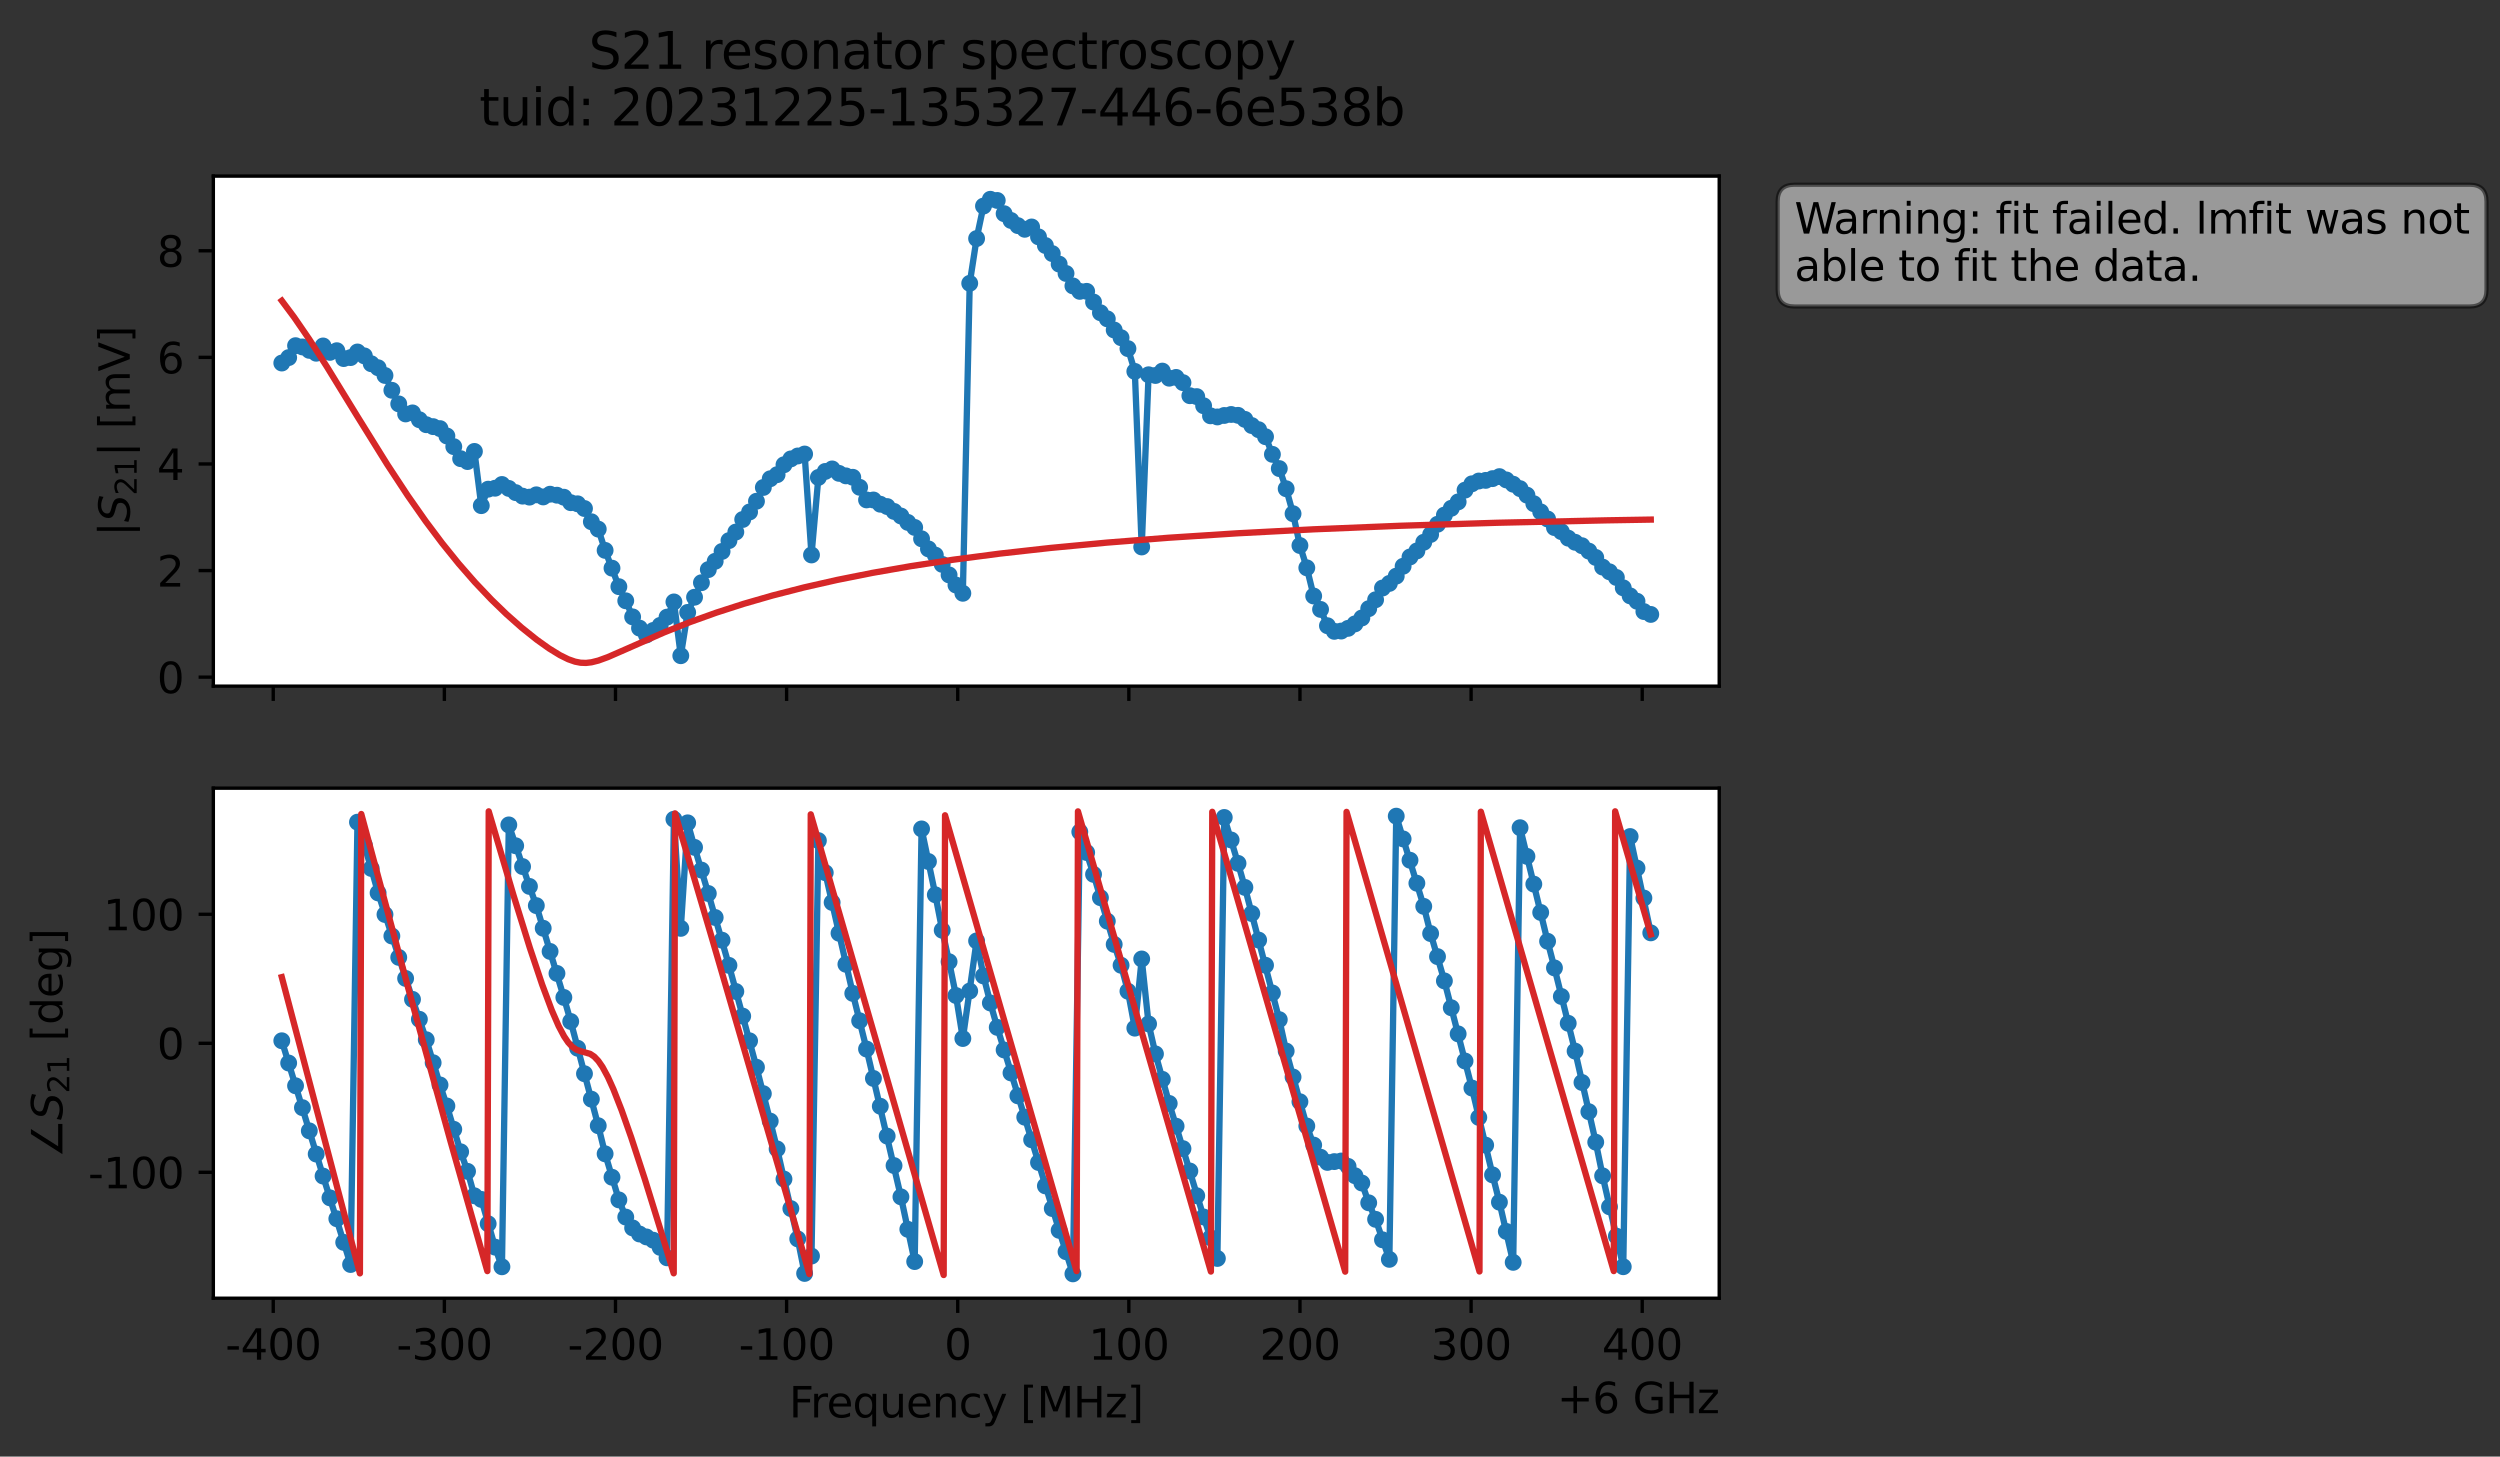 <?xml version="1.0" encoding="utf-8" standalone="no"?>
<!DOCTYPE svg PUBLIC "-//W3C//DTD SVG 1.1//EN"
  "http://www.w3.org/Graphics/SVG/1.1/DTD/svg11.dtd">
<svg xmlns:xlink="http://www.w3.org/1999/xlink" width="592.879pt" height="345.428pt" viewBox="0 0 592.879 345.428" xmlns="http://www.w3.org/2000/svg" version="1.1">
 <rect x="0" y="0" width="592.879" height="345.428" fill="#333333" stroke="none"/>
 <defs>
  <style type="text/css">*{stroke-linejoin: round; stroke-linecap: butt}</style>
 </defs>
 <g id="figure_1">
  <g id="patch_1">
   <path d="M 0 345.428 
L 592.879 345.428 
L 592.879 -0 
L 0 -0 
L 0 345.428 
z
" style="fill: none; opacity: 0"/>
  </g>
  <g id="axes_1">
   <g id="patch_2">
    <path d="M 50.595 162.72 
L 407.715 162.72 
L 407.715 41.76 
L 50.595 41.76 
z
" style="fill: #ffffff"/>
   </g>
   <g id="matplotlib.axis_1">
    <g id="xtick_1">
     <g id="line2d_1">
      <defs>
       <path id="m2845e12ea8" d="M 0 0 
L 0 3.5 
" style="stroke: #000000; stroke-width: 0.8"/>
      </defs>
      <g>
       <use xlink:href="#m2845e12ea8" x="64.799" y="162.72" style="stroke: #000000; stroke-width: 0.8"/>
      </g>
     </g>
    </g>
    <g id="xtick_2">
     <g id="line2d_2">
      <g>
       <use xlink:href="#m2845e12ea8" x="105.381" y="162.72" style="stroke: #000000; stroke-width: 0.8"/>
      </g>
     </g>
    </g>
    <g id="xtick_3">
     <g id="line2d_3">
      <g>
       <use xlink:href="#m2845e12ea8" x="145.963" y="162.72" style="stroke: #000000; stroke-width: 0.8"/>
      </g>
     </g>
    </g>
    <g id="xtick_4">
     <g id="line2d_4">
      <g>
       <use xlink:href="#m2845e12ea8" x="186.544" y="162.72" style="stroke: #000000; stroke-width: 0.8"/>
      </g>
     </g>
    </g>
    <g id="xtick_5">
     <g id="line2d_5">
      <g>
       <use xlink:href="#m2845e12ea8" x="227.126" y="162.72" style="stroke: #000000; stroke-width: 0.8"/>
      </g>
     </g>
    </g>
    <g id="xtick_6">
     <g id="line2d_6">
      <g>
       <use xlink:href="#m2845e12ea8" x="267.708" y="162.72" style="stroke: #000000; stroke-width: 0.8"/>
      </g>
     </g>
    </g>
    <g id="xtick_7">
     <g id="line2d_7">
      <g>
       <use xlink:href="#m2845e12ea8" x="308.29" y="162.72" style="stroke: #000000; stroke-width: 0.8"/>
      </g>
     </g>
    </g>
    <g id="xtick_8">
     <g id="line2d_8">
      <g>
       <use xlink:href="#m2845e12ea8" x="348.872" y="162.72" style="stroke: #000000; stroke-width: 0.8"/>
      </g>
     </g>
    </g>
    <g id="xtick_9">
     <g id="line2d_9">
      <g>
       <use xlink:href="#m2845e12ea8" x="389.453" y="162.72" style="stroke: #000000; stroke-width: 0.8"/>
      </g>
     </g>
    </g>
   </g>
   <g id="matplotlib.axis_2">
    <g id="ytick_1">
     <g id="line2d_10">
      <defs>
       <path id="mb21b693889" d="M 0 0 
L -3.5 0 
" style="stroke: #000000; stroke-width: 0.8"/>
      </defs>
      <g>
       <use xlink:href="#mb21b693889" x="50.595" y="160.586" style="stroke: #000000; stroke-width: 0.8"/>
      </g>
     </g>
     <g id="text_1">
      <!-- 0 -->
      <g transform="translate(37.233 164.385) scale(0.1 -0.1)">
       <defs>
        <path id="DejaVuSans-30" d="M 2034 4250 
Q 1547 4250 1301 3770 
Q 1056 3291 1056 2328 
Q 1056 1369 1301 889 
Q 1547 409 2034 409 
Q 2525 409 2770 889 
Q 3016 1369 3016 2328 
Q 3016 3291 2770 3770 
Q 2525 4250 2034 4250 
z
M 2034 4750 
Q 2819 4750 3233 4129 
Q 3647 3509 3647 2328 
Q 3647 1150 3233 529 
Q 2819 -91 2034 -91 
Q 1250 -91 836 529 
Q 422 1150 422 2328 
Q 422 3509 836 4129 
Q 1250 4750 2034 4750 
z
" transform="scale(0.016)"/>
       </defs>
       <use xlink:href="#DejaVuSans-30"/>
      </g>
     </g>
    </g>
    <g id="ytick_2">
     <g id="line2d_11">
      <g>
       <use xlink:href="#mb21b693889" x="50.595" y="135.307" style="stroke: #000000; stroke-width: 0.8"/>
      </g>
     </g>
     <g id="text_2">
      <!-- 2 -->
      <g transform="translate(37.233 139.106) scale(0.1 -0.1)">
       <defs>
        <path id="DejaVuSans-32" d="M 1228 531 
L 3431 531 
L 3431 0 
L 469 0 
L 469 531 
Q 828 903 1448 1529 
Q 2069 2156 2228 2338 
Q 2531 2678 2651 2914 
Q 2772 3150 2772 3378 
Q 2772 3750 2511 3984 
Q 2250 4219 1831 4219 
Q 1534 4219 1204 4116 
Q 875 4013 500 3803 
L 500 4441 
Q 881 4594 1212 4672 
Q 1544 4750 1819 4750 
Q 2544 4750 2975 4387 
Q 3406 4025 3406 3419 
Q 3406 3131 3298 2873 
Q 3191 2616 2906 2266 
Q 2828 2175 2409 1742 
Q 1991 1309 1228 531 
z
" transform="scale(0.016)"/>
       </defs>
       <use xlink:href="#DejaVuSans-32"/>
      </g>
     </g>
    </g>
    <g id="ytick_3">
     <g id="line2d_12">
      <g>
       <use xlink:href="#mb21b693889" x="50.595" y="110.027" style="stroke: #000000; stroke-width: 0.8"/>
      </g>
     </g>
     <g id="text_3">
      <!-- 4 -->
      <g transform="translate(37.233 113.827) scale(0.1 -0.1)">
       <defs>
        <path id="DejaVuSans-34" d="M 2419 4116 
L 825 1625 
L 2419 1625 
L 2419 4116 
z
M 2253 4666 
L 3047 4666 
L 3047 1625 
L 3713 1625 
L 3713 1100 
L 3047 1100 
L 3047 0 
L 2419 0 
L 2419 1100 
L 313 1100 
L 313 1709 
L 2253 4666 
z
" transform="scale(0.016)"/>
       </defs>
       <use xlink:href="#DejaVuSans-34"/>
      </g>
     </g>
    </g>
    <g id="ytick_4">
     <g id="line2d_13">
      <g>
       <use xlink:href="#mb21b693889" x="50.595" y="84.748" style="stroke: #000000; stroke-width: 0.8"/>
      </g>
     </g>
     <g id="text_4">
      <!-- 6 -->
      <g transform="translate(37.233 88.548) scale(0.1 -0.1)">
       <defs>
        <path id="DejaVuSans-36" d="M 2113 2584 
Q 1688 2584 1439 2293 
Q 1191 2003 1191 1497 
Q 1191 994 1439 701 
Q 1688 409 2113 409 
Q 2538 409 2786 701 
Q 3034 994 3034 1497 
Q 3034 2003 2786 2293 
Q 2538 2584 2113 2584 
z
M 3366 4563 
L 3366 3988 
Q 3128 4100 2886 4159 
Q 2644 4219 2406 4219 
Q 1781 4219 1451 3797 
Q 1122 3375 1075 2522 
Q 1259 2794 1537 2939 
Q 1816 3084 2150 3084 
Q 2853 3084 3261 2657 
Q 3669 2231 3669 1497 
Q 3669 778 3244 343 
Q 2819 -91 2113 -91 
Q 1303 -91 875 529 
Q 447 1150 447 2328 
Q 447 3434 972 4092 
Q 1497 4750 2381 4750 
Q 2619 4750 2861 4703 
Q 3103 4656 3366 4563 
z
" transform="scale(0.016)"/>
       </defs>
       <use xlink:href="#DejaVuSans-36"/>
      </g>
     </g>
    </g>
    <g id="ytick_5">
     <g id="line2d_14">
      <g>
       <use xlink:href="#mb21b693889" x="50.595" y="59.469" style="stroke: #000000; stroke-width: 0.8"/>
      </g>
     </g>
     <g id="text_5">
      <!-- 8 -->
      <g transform="translate(37.233 63.268) scale(0.1 -0.1)">
       <defs>
        <path id="DejaVuSans-38" d="M 2034 2216 
Q 1584 2216 1326 1975 
Q 1069 1734 1069 1313 
Q 1069 891 1326 650 
Q 1584 409 2034 409 
Q 2484 409 2743 651 
Q 3003 894 3003 1313 
Q 3003 1734 2745 1975 
Q 2488 2216 2034 2216 
z
M 1403 2484 
Q 997 2584 770 2862 
Q 544 3141 544 3541 
Q 544 4100 942 4425 
Q 1341 4750 2034 4750 
Q 2731 4750 3128 4425 
Q 3525 4100 3525 3541 
Q 3525 3141 3298 2862 
Q 3072 2584 2669 2484 
Q 3125 2378 3379 2068 
Q 3634 1759 3634 1313 
Q 3634 634 3220 271 
Q 2806 -91 2034 -91 
Q 1263 -91 848 271 
Q 434 634 434 1313 
Q 434 1759 690 2068 
Q 947 2378 1403 2484 
z
M 1172 3481 
Q 1172 3119 1398 2916 
Q 1625 2713 2034 2713 
Q 2441 2713 2670 2916 
Q 2900 3119 2900 3481 
Q 2900 3844 2670 4047 
Q 2441 4250 2034 4250 
Q 1625 4250 1398 4047 
Q 1172 3844 1172 3481 
z
" transform="scale(0.016)"/>
       </defs>
       <use xlink:href="#DejaVuSans-38"/>
      </g>
     </g>
    </g>
    <g id="text_6">
     <!-- $|S_{21}|$ [mV] -->
     <g transform="translate(30.833 127.19) rotate(-90) scale(0.1 -0.1)">
      <defs>
       <path id="DejaVuSans-7c" d="M 1344 4891 
L 1344 -1509 
L 813 -1509 
L 813 4891 
L 1344 4891 
z
" transform="scale(0.016)"/>
       <path id="DejaVuSans-Oblique-53" d="M 3859 4513 
L 3738 3897 
Q 3422 4066 3111 4152 
Q 2800 4238 2509 4238 
Q 1944 4238 1609 3991 
Q 1275 3744 1275 3334 
Q 1275 3109 1398 2989 
Q 1522 2869 2034 2731 
L 2413 2638 
Q 3053 2472 3303 2217 
Q 3553 1963 3553 1503 
Q 3553 797 2998 353 
Q 2444 -91 1538 -91 
Q 1166 -91 791 -17 
Q 416 56 38 206 
L 166 856 
Q 513 641 861 531 
Q 1209 422 1556 422 
Q 2147 422 2503 684 
Q 2859 947 2859 1369 
Q 2859 1650 2717 1795 
Q 2575 1941 2106 2059 
L 1728 2156 
Q 1081 2325 845 2545 
Q 609 2766 609 3163 
Q 609 3859 1145 4304 
Q 1681 4750 2541 4750 
Q 2875 4750 3203 4690 
Q 3531 4631 3859 4513 
z
" transform="scale(0.016)"/>
       <path id="DejaVuSans-31" d="M 794 531 
L 1825 531 
L 1825 4091 
L 703 3866 
L 703 4441 
L 1819 4666 
L 2450 4666 
L 2450 531 
L 3481 531 
L 3481 0 
L 794 0 
L 794 531 
z
" transform="scale(0.016)"/>
       <path id="DejaVuSans-20" transform="scale(0.016)"/>
       <path id="DejaVuSans-5b" d="M 550 4863 
L 1875 4863 
L 1875 4416 
L 1125 4416 
L 1125 -397 
L 1875 -397 
L 1875 -844 
L 550 -844 
L 550 4863 
z
" transform="scale(0.016)"/>
       <path id="DejaVuSans-6d" d="M 3328 2828 
Q 3544 3216 3844 3400 
Q 4144 3584 4550 3584 
Q 5097 3584 5394 3201 
Q 5691 2819 5691 2113 
L 5691 0 
L 5113 0 
L 5113 2094 
Q 5113 2597 4934 2840 
Q 4756 3084 4391 3084 
Q 3944 3084 3684 2787 
Q 3425 2491 3425 1978 
L 3425 0 
L 2847 0 
L 2847 2094 
Q 2847 2600 2669 2842 
Q 2491 3084 2119 3084 
Q 1678 3084 1418 2786 
Q 1159 2488 1159 1978 
L 1159 0 
L 581 0 
L 581 3500 
L 1159 3500 
L 1159 2956 
Q 1356 3278 1631 3431 
Q 1906 3584 2284 3584 
Q 2666 3584 2933 3390 
Q 3200 3197 3328 2828 
z
" transform="scale(0.016)"/>
       <path id="DejaVuSans-56" d="M 1831 0 
L 50 4666 
L 709 4666 
L 2188 738 
L 3669 4666 
L 4325 4666 
L 2547 0 
L 1831 0 
z
" transform="scale(0.016)"/>
       <path id="DejaVuSans-5d" d="M 1947 4863 
L 1947 -844 
L 622 -844 
L 622 -397 
L 1369 -397 
L 1369 4416 
L 622 4416 
L 622 4863 
L 1947 4863 
z
" transform="scale(0.016)"/>
      </defs>
      <use xlink:href="#DejaVuSans-7c" transform="translate(0 0.578)"/>
      <use xlink:href="#DejaVuSans-Oblique-53" transform="translate(33.691 0.578)"/>
      <use xlink:href="#DejaVuSans-32" transform="translate(97.168 -15.828) scale(0.7)"/>
      <use xlink:href="#DejaVuSans-31" transform="translate(141.704 -15.828) scale(0.7)"/>
      <use xlink:href="#DejaVuSans-7c" transform="translate(188.975 0.578)"/>
      <use xlink:href="#DejaVuSans-20" transform="translate(222.666 0.578)"/>
      <use xlink:href="#DejaVuSans-5b" transform="translate(254.453 0.578)"/>
      <use xlink:href="#DejaVuSans-6d" transform="translate(293.467 0.578)"/>
      <use xlink:href="#DejaVuSans-56" transform="translate(390.879 0.578)"/>
      <use xlink:href="#DejaVuSans-5d" transform="translate(459.287 0.578)"/>
     </g>
    </g>
   </g>
   <g id="line2d_15">
    <path d="M 66.828 86.094 
L 68.459 84.804 
L 70.091 81.976 
L 71.722 82.277 
L 73.354 83.089 
L 74.985 83.771 
L 76.617 82.045 
L 78.248 83.564 
L 79.879 83.171 
L 81.511 85.036 
L 83.142 84.803 
L 84.774 83.472 
L 86.405 84.398 
L 88.037 86.261 
L 89.668 87.214 
L 91.299 89.042 
L 92.931 92.56 
L 94.562 95.782 
L 96.194 98.168 
L 97.825 97.919 
L 99.457 99.54 
L 101.088 100.721 
L 104.351 101.644 
L 105.982 103.396 
L 107.614 105.92 
L 109.245 108.776 
L 110.877 109.463 
L 112.508 107.055 
L 114.14 119.918 
L 115.771 116.008 
L 117.402 115.783 
L 119.034 114.897 
L 123.928 117.661 
L 125.56 117.897 
L 127.191 117.348 
L 128.822 117.85 
L 130.454 117.201 
L 132.085 117.439 
L 133.717 117.912 
L 135.348 119.212 
L 136.98 119.478 
L 138.611 120.599 
L 140.242 123.734 
L 141.874 125.477 
L 143.505 130.524 
L 146.768 139.132 
L 148.4 142.479 
L 150.031 146.295 
L 151.662 148.957 
L 153.294 150.577 
L 154.925 149.512 
L 156.557 148.312 
L 158.188 146.352 
L 159.82 142.748 
L 161.451 155.505 
L 163.082 145.233 
L 166.345 138.193 
L 167.977 135.082 
L 169.608 133.108 
L 171.24 130.77 
L 172.871 128.209 
L 174.502 126.176 
L 176.134 123.199 
L 177.765 121.414 
L 179.397 118.871 
L 181.028 115.604 
L 182.66 113.539 
L 184.291 112.57 
L 185.922 110.22 
L 187.554 108.83 
L 189.185 108.136 
L 190.817 107.672 
L 192.448 131.609 
L 194.08 113.227 
L 195.711 111.803 
L 197.342 111.207 
L 198.974 112.258 
L 200.605 112.852 
L 202.237 113.187 
L 203.868 115.564 
L 205.5 118.555 
L 207.131 118.571 
L 208.762 119.577 
L 210.394 120.13 
L 213.657 122.372 
L 215.288 123.888 
L 216.92 125.084 
L 218.551 127.777 
L 220.182 130.173 
L 221.814 131.647 
L 223.445 133.845 
L 226.708 138.743 
L 228.34 140.699 
L 229.971 67.191 
L 231.602 56.575 
L 233.234 48.868 
L 234.865 47.258 
L 236.497 47.538 
L 238.128 50.674 
L 239.76 52.284 
L 241.391 53.506 
L 243.022 54.376 
L 244.654 53.826 
L 246.285 56.169 
L 249.548 60.139 
L 251.18 62.632 
L 252.811 64.85 
L 254.442 67.805 
L 256.074 69.097 
L 257.705 69.09 
L 260.968 74.165 
L 262.6 75.619 
L 264.231 78.259 
L 265.862 80.088 
L 267.494 82.675 
L 269.125 88.077 
L 270.757 129.715 
L 272.388 88.876 
L 274.02 89.047 
L 275.651 88.005 
L 277.282 89.693 
L 278.914 89.505 
L 280.545 90.746 
L 282.177 93.842 
L 283.808 94.056 
L 285.44 96.223 
L 287.071 98.61 
L 288.703 98.879 
L 290.334 98.529 
L 291.965 98.294 
L 293.597 98.496 
L 295.228 99.456 
L 296.86 100.921 
L 298.491 101.904 
L 300.123 103.567 
L 301.754 107.752 
L 303.385 111.12 
L 305.017 115.905 
L 306.648 121.827 
L 308.28 129.373 
L 309.911 134.662 
L 311.543 141.348 
L 313.174 144.525 
L 314.805 148.392 
L 316.437 149.724 
L 318.068 149.658 
L 319.7 149.014 
L 321.331 147.955 
L 322.963 146.553 
L 326.225 142.232 
L 327.857 139.454 
L 329.488 138.359 
L 331.12 136.63 
L 334.383 132.085 
L 336.014 130.656 
L 337.645 128.597 
L 339.277 126.749 
L 340.908 124.335 
L 342.54 122.154 
L 345.803 119.022 
L 347.434 116.237 
L 349.065 114.736 
L 350.697 114.075 
L 352.328 113.924 
L 355.591 113.031 
L 357.223 113.815 
L 360.485 115.883 
L 362.117 117.422 
L 365.38 121.393 
L 367.011 123.08 
L 368.643 125.116 
L 370.274 126.08 
L 371.905 127.624 
L 373.537 128.601 
L 375.168 129.417 
L 376.8 130.696 
L 378.431 132.199 
L 380.063 134.485 
L 381.694 135.606 
L 383.325 136.949 
L 384.957 139.409 
L 386.588 141.315 
L 388.22 142.587 
L 389.851 145.032 
L 391.483 145.712 
L 391.483 145.712 
" clip-path="url(#pcbf7edded4)" style="fill: none; stroke: #1f77b4; stroke-width: 1.5; stroke-linecap: square"/>
    <defs>
     <path id="mf25e2696de" d="M 0 1.5 
C 0.398 1.5 0.779 1.342 1.061 1.061 
C 1.342 0.779 1.5 0.398 1.5 0 
C 1.5 -0.398 1.342 -0.779 1.061 -1.061 
C 0.779 -1.342 0.398 -1.5 0 -1.5 
C -0.398 -1.5 -0.779 -1.342 -1.061 -1.061 
C -1.342 -0.779 -1.5 -0.398 -1.5 0 
C -1.5 0.398 -1.342 0.779 -1.061 1.061 
C -0.779 1.342 -0.398 1.5 0 1.5 
z
" style="stroke: #1f77b4"/>
    </defs>
    <g clip-path="url(#pcbf7edded4)">
     <use xlink:href="#mf25e2696de" x="66.828" y="86.094" style="fill: #1f77b4; stroke: #1f77b4"/>
     <use xlink:href="#mf25e2696de" x="68.459" y="84.804" style="fill: #1f77b4; stroke: #1f77b4"/>
     <use xlink:href="#mf25e2696de" x="70.091" y="81.976" style="fill: #1f77b4; stroke: #1f77b4"/>
     <use xlink:href="#mf25e2696de" x="71.722" y="82.277" style="fill: #1f77b4; stroke: #1f77b4"/>
     <use xlink:href="#mf25e2696de" x="73.354" y="83.089" style="fill: #1f77b4; stroke: #1f77b4"/>
     <use xlink:href="#mf25e2696de" x="74.985" y="83.771" style="fill: #1f77b4; stroke: #1f77b4"/>
     <use xlink:href="#mf25e2696de" x="76.617" y="82.045" style="fill: #1f77b4; stroke: #1f77b4"/>
     <use xlink:href="#mf25e2696de" x="78.248" y="83.564" style="fill: #1f77b4; stroke: #1f77b4"/>
     <use xlink:href="#mf25e2696de" x="79.879" y="83.171" style="fill: #1f77b4; stroke: #1f77b4"/>
     <use xlink:href="#mf25e2696de" x="81.511" y="85.036" style="fill: #1f77b4; stroke: #1f77b4"/>
     <use xlink:href="#mf25e2696de" x="83.142" y="84.803" style="fill: #1f77b4; stroke: #1f77b4"/>
     <use xlink:href="#mf25e2696de" x="84.774" y="83.472" style="fill: #1f77b4; stroke: #1f77b4"/>
     <use xlink:href="#mf25e2696de" x="86.405" y="84.398" style="fill: #1f77b4; stroke: #1f77b4"/>
     <use xlink:href="#mf25e2696de" x="88.037" y="86.261" style="fill: #1f77b4; stroke: #1f77b4"/>
     <use xlink:href="#mf25e2696de" x="89.668" y="87.214" style="fill: #1f77b4; stroke: #1f77b4"/>
     <use xlink:href="#mf25e2696de" x="91.299" y="89.042" style="fill: #1f77b4; stroke: #1f77b4"/>
     <use xlink:href="#mf25e2696de" x="92.931" y="92.56" style="fill: #1f77b4; stroke: #1f77b4"/>
     <use xlink:href="#mf25e2696de" x="94.562" y="95.782" style="fill: #1f77b4; stroke: #1f77b4"/>
     <use xlink:href="#mf25e2696de" x="96.194" y="98.168" style="fill: #1f77b4; stroke: #1f77b4"/>
     <use xlink:href="#mf25e2696de" x="97.825" y="97.919" style="fill: #1f77b4; stroke: #1f77b4"/>
     <use xlink:href="#mf25e2696de" x="99.457" y="99.54" style="fill: #1f77b4; stroke: #1f77b4"/>
     <use xlink:href="#mf25e2696de" x="101.088" y="100.721" style="fill: #1f77b4; stroke: #1f77b4"/>
     <use xlink:href="#mf25e2696de" x="102.719" y="101.177" style="fill: #1f77b4; stroke: #1f77b4"/>
     <use xlink:href="#mf25e2696de" x="104.351" y="101.644" style="fill: #1f77b4; stroke: #1f77b4"/>
     <use xlink:href="#mf25e2696de" x="105.982" y="103.396" style="fill: #1f77b4; stroke: #1f77b4"/>
     <use xlink:href="#mf25e2696de" x="107.614" y="105.92" style="fill: #1f77b4; stroke: #1f77b4"/>
     <use xlink:href="#mf25e2696de" x="109.245" y="108.776" style="fill: #1f77b4; stroke: #1f77b4"/>
     <use xlink:href="#mf25e2696de" x="110.877" y="109.463" style="fill: #1f77b4; stroke: #1f77b4"/>
     <use xlink:href="#mf25e2696de" x="112.508" y="107.055" style="fill: #1f77b4; stroke: #1f77b4"/>
     <use xlink:href="#mf25e2696de" x="114.14" y="119.918" style="fill: #1f77b4; stroke: #1f77b4"/>
     <use xlink:href="#mf25e2696de" x="115.771" y="116.008" style="fill: #1f77b4; stroke: #1f77b4"/>
     <use xlink:href="#mf25e2696de" x="117.402" y="115.783" style="fill: #1f77b4; stroke: #1f77b4"/>
     <use xlink:href="#mf25e2696de" x="119.034" y="114.897" style="fill: #1f77b4; stroke: #1f77b4"/>
     <use xlink:href="#mf25e2696de" x="120.665" y="115.829" style="fill: #1f77b4; stroke: #1f77b4"/>
     <use xlink:href="#mf25e2696de" x="122.297" y="116.827" style="fill: #1f77b4; stroke: #1f77b4"/>
     <use xlink:href="#mf25e2696de" x="123.928" y="117.661" style="fill: #1f77b4; stroke: #1f77b4"/>
     <use xlink:href="#mf25e2696de" x="125.56" y="117.897" style="fill: #1f77b4; stroke: #1f77b4"/>
     <use xlink:href="#mf25e2696de" x="127.191" y="117.348" style="fill: #1f77b4; stroke: #1f77b4"/>
     <use xlink:href="#mf25e2696de" x="128.822" y="117.85" style="fill: #1f77b4; stroke: #1f77b4"/>
     <use xlink:href="#mf25e2696de" x="130.454" y="117.201" style="fill: #1f77b4; stroke: #1f77b4"/>
     <use xlink:href="#mf25e2696de" x="132.085" y="117.439" style="fill: #1f77b4; stroke: #1f77b4"/>
     <use xlink:href="#mf25e2696de" x="133.717" y="117.912" style="fill: #1f77b4; stroke: #1f77b4"/>
     <use xlink:href="#mf25e2696de" x="135.348" y="119.212" style="fill: #1f77b4; stroke: #1f77b4"/>
     <use xlink:href="#mf25e2696de" x="136.98" y="119.478" style="fill: #1f77b4; stroke: #1f77b4"/>
     <use xlink:href="#mf25e2696de" x="138.611" y="120.599" style="fill: #1f77b4; stroke: #1f77b4"/>
     <use xlink:href="#mf25e2696de" x="140.242" y="123.734" style="fill: #1f77b4; stroke: #1f77b4"/>
     <use xlink:href="#mf25e2696de" x="141.874" y="125.477" style="fill: #1f77b4; stroke: #1f77b4"/>
     <use xlink:href="#mf25e2696de" x="143.505" y="130.524" style="fill: #1f77b4; stroke: #1f77b4"/>
     <use xlink:href="#mf25e2696de" x="145.137" y="134.739" style="fill: #1f77b4; stroke: #1f77b4"/>
     <use xlink:href="#mf25e2696de" x="146.768" y="139.132" style="fill: #1f77b4; stroke: #1f77b4"/>
     <use xlink:href="#mf25e2696de" x="148.4" y="142.479" style="fill: #1f77b4; stroke: #1f77b4"/>
     <use xlink:href="#mf25e2696de" x="150.031" y="146.295" style="fill: #1f77b4; stroke: #1f77b4"/>
     <use xlink:href="#mf25e2696de" x="151.662" y="148.957" style="fill: #1f77b4; stroke: #1f77b4"/>
     <use xlink:href="#mf25e2696de" x="153.294" y="150.577" style="fill: #1f77b4; stroke: #1f77b4"/>
     <use xlink:href="#mf25e2696de" x="154.925" y="149.512" style="fill: #1f77b4; stroke: #1f77b4"/>
     <use xlink:href="#mf25e2696de" x="156.557" y="148.312" style="fill: #1f77b4; stroke: #1f77b4"/>
     <use xlink:href="#mf25e2696de" x="158.188" y="146.352" style="fill: #1f77b4; stroke: #1f77b4"/>
     <use xlink:href="#mf25e2696de" x="159.82" y="142.748" style="fill: #1f77b4; stroke: #1f77b4"/>
     <use xlink:href="#mf25e2696de" x="161.451" y="155.505" style="fill: #1f77b4; stroke: #1f77b4"/>
     <use xlink:href="#mf25e2696de" x="163.082" y="145.233" style="fill: #1f77b4; stroke: #1f77b4"/>
     <use xlink:href="#mf25e2696de" x="164.714" y="141.63" style="fill: #1f77b4; stroke: #1f77b4"/>
     <use xlink:href="#mf25e2696de" x="166.345" y="138.193" style="fill: #1f77b4; stroke: #1f77b4"/>
     <use xlink:href="#mf25e2696de" x="167.977" y="135.082" style="fill: #1f77b4; stroke: #1f77b4"/>
     <use xlink:href="#mf25e2696de" x="169.608" y="133.108" style="fill: #1f77b4; stroke: #1f77b4"/>
     <use xlink:href="#mf25e2696de" x="171.24" y="130.77" style="fill: #1f77b4; stroke: #1f77b4"/>
     <use xlink:href="#mf25e2696de" x="172.871" y="128.209" style="fill: #1f77b4; stroke: #1f77b4"/>
     <use xlink:href="#mf25e2696de" x="174.502" y="126.176" style="fill: #1f77b4; stroke: #1f77b4"/>
     <use xlink:href="#mf25e2696de" x="176.134" y="123.199" style="fill: #1f77b4; stroke: #1f77b4"/>
     <use xlink:href="#mf25e2696de" x="177.765" y="121.414" style="fill: #1f77b4; stroke: #1f77b4"/>
     <use xlink:href="#mf25e2696de" x="179.397" y="118.871" style="fill: #1f77b4; stroke: #1f77b4"/>
     <use xlink:href="#mf25e2696de" x="181.028" y="115.604" style="fill: #1f77b4; stroke: #1f77b4"/>
     <use xlink:href="#mf25e2696de" x="182.66" y="113.539" style="fill: #1f77b4; stroke: #1f77b4"/>
     <use xlink:href="#mf25e2696de" x="184.291" y="112.57" style="fill: #1f77b4; stroke: #1f77b4"/>
     <use xlink:href="#mf25e2696de" x="185.922" y="110.22" style="fill: #1f77b4; stroke: #1f77b4"/>
     <use xlink:href="#mf25e2696de" x="187.554" y="108.83" style="fill: #1f77b4; stroke: #1f77b4"/>
     <use xlink:href="#mf25e2696de" x="189.185" y="108.136" style="fill: #1f77b4; stroke: #1f77b4"/>
     <use xlink:href="#mf25e2696de" x="190.817" y="107.672" style="fill: #1f77b4; stroke: #1f77b4"/>
     <use xlink:href="#mf25e2696de" x="192.448" y="131.609" style="fill: #1f77b4; stroke: #1f77b4"/>
     <use xlink:href="#mf25e2696de" x="194.08" y="113.227" style="fill: #1f77b4; stroke: #1f77b4"/>
     <use xlink:href="#mf25e2696de" x="195.711" y="111.803" style="fill: #1f77b4; stroke: #1f77b4"/>
     <use xlink:href="#mf25e2696de" x="197.342" y="111.207" style="fill: #1f77b4; stroke: #1f77b4"/>
     <use xlink:href="#mf25e2696de" x="198.974" y="112.258" style="fill: #1f77b4; stroke: #1f77b4"/>
     <use xlink:href="#mf25e2696de" x="200.605" y="112.852" style="fill: #1f77b4; stroke: #1f77b4"/>
     <use xlink:href="#mf25e2696de" x="202.237" y="113.187" style="fill: #1f77b4; stroke: #1f77b4"/>
     <use xlink:href="#mf25e2696de" x="203.868" y="115.564" style="fill: #1f77b4; stroke: #1f77b4"/>
     <use xlink:href="#mf25e2696de" x="205.5" y="118.555" style="fill: #1f77b4; stroke: #1f77b4"/>
     <use xlink:href="#mf25e2696de" x="207.131" y="118.571" style="fill: #1f77b4; stroke: #1f77b4"/>
     <use xlink:href="#mf25e2696de" x="208.762" y="119.577" style="fill: #1f77b4; stroke: #1f77b4"/>
     <use xlink:href="#mf25e2696de" x="210.394" y="120.13" style="fill: #1f77b4; stroke: #1f77b4"/>
     <use xlink:href="#mf25e2696de" x="212.025" y="121.284" style="fill: #1f77b4; stroke: #1f77b4"/>
     <use xlink:href="#mf25e2696de" x="213.657" y="122.372" style="fill: #1f77b4; stroke: #1f77b4"/>
     <use xlink:href="#mf25e2696de" x="215.288" y="123.888" style="fill: #1f77b4; stroke: #1f77b4"/>
     <use xlink:href="#mf25e2696de" x="216.92" y="125.084" style="fill: #1f77b4; stroke: #1f77b4"/>
     <use xlink:href="#mf25e2696de" x="218.551" y="127.777" style="fill: #1f77b4; stroke: #1f77b4"/>
     <use xlink:href="#mf25e2696de" x="220.182" y="130.173" style="fill: #1f77b4; stroke: #1f77b4"/>
     <use xlink:href="#mf25e2696de" x="221.814" y="131.647" style="fill: #1f77b4; stroke: #1f77b4"/>
     <use xlink:href="#mf25e2696de" x="223.445" y="133.845" style="fill: #1f77b4; stroke: #1f77b4"/>
     <use xlink:href="#mf25e2696de" x="225.077" y="136.343" style="fill: #1f77b4; stroke: #1f77b4"/>
     <use xlink:href="#mf25e2696de" x="226.708" y="138.743" style="fill: #1f77b4; stroke: #1f77b4"/>
     <use xlink:href="#mf25e2696de" x="228.34" y="140.699" style="fill: #1f77b4; stroke: #1f77b4"/>
     <use xlink:href="#mf25e2696de" x="229.971" y="67.191" style="fill: #1f77b4; stroke: #1f77b4"/>
     <use xlink:href="#mf25e2696de" x="231.602" y="56.575" style="fill: #1f77b4; stroke: #1f77b4"/>
     <use xlink:href="#mf25e2696de" x="233.234" y="48.868" style="fill: #1f77b4; stroke: #1f77b4"/>
     <use xlink:href="#mf25e2696de" x="234.865" y="47.258" style="fill: #1f77b4; stroke: #1f77b4"/>
     <use xlink:href="#mf25e2696de" x="236.497" y="47.538" style="fill: #1f77b4; stroke: #1f77b4"/>
     <use xlink:href="#mf25e2696de" x="238.128" y="50.674" style="fill: #1f77b4; stroke: #1f77b4"/>
     <use xlink:href="#mf25e2696de" x="239.76" y="52.284" style="fill: #1f77b4; stroke: #1f77b4"/>
     <use xlink:href="#mf25e2696de" x="241.391" y="53.506" style="fill: #1f77b4; stroke: #1f77b4"/>
     <use xlink:href="#mf25e2696de" x="243.022" y="54.376" style="fill: #1f77b4; stroke: #1f77b4"/>
     <use xlink:href="#mf25e2696de" x="244.654" y="53.826" style="fill: #1f77b4; stroke: #1f77b4"/>
     <use xlink:href="#mf25e2696de" x="246.285" y="56.169" style="fill: #1f77b4; stroke: #1f77b4"/>
     <use xlink:href="#mf25e2696de" x="247.917" y="58.22" style="fill: #1f77b4; stroke: #1f77b4"/>
     <use xlink:href="#mf25e2696de" x="249.548" y="60.139" style="fill: #1f77b4; stroke: #1f77b4"/>
     <use xlink:href="#mf25e2696de" x="251.18" y="62.632" style="fill: #1f77b4; stroke: #1f77b4"/>
     <use xlink:href="#mf25e2696de" x="252.811" y="64.85" style="fill: #1f77b4; stroke: #1f77b4"/>
     <use xlink:href="#mf25e2696de" x="254.442" y="67.805" style="fill: #1f77b4; stroke: #1f77b4"/>
     <use xlink:href="#mf25e2696de" x="256.074" y="69.097" style="fill: #1f77b4; stroke: #1f77b4"/>
     <use xlink:href="#mf25e2696de" x="257.705" y="69.09" style="fill: #1f77b4; stroke: #1f77b4"/>
     <use xlink:href="#mf25e2696de" x="259.337" y="71.634" style="fill: #1f77b4; stroke: #1f77b4"/>
     <use xlink:href="#mf25e2696de" x="260.968" y="74.165" style="fill: #1f77b4; stroke: #1f77b4"/>
     <use xlink:href="#mf25e2696de" x="262.6" y="75.619" style="fill: #1f77b4; stroke: #1f77b4"/>
     <use xlink:href="#mf25e2696de" x="264.231" y="78.259" style="fill: #1f77b4; stroke: #1f77b4"/>
     <use xlink:href="#mf25e2696de" x="265.862" y="80.088" style="fill: #1f77b4; stroke: #1f77b4"/>
     <use xlink:href="#mf25e2696de" x="267.494" y="82.675" style="fill: #1f77b4; stroke: #1f77b4"/>
     <use xlink:href="#mf25e2696de" x="269.125" y="88.077" style="fill: #1f77b4; stroke: #1f77b4"/>
     <use xlink:href="#mf25e2696de" x="270.757" y="129.715" style="fill: #1f77b4; stroke: #1f77b4"/>
     <use xlink:href="#mf25e2696de" x="272.388" y="88.876" style="fill: #1f77b4; stroke: #1f77b4"/>
     <use xlink:href="#mf25e2696de" x="274.02" y="89.047" style="fill: #1f77b4; stroke: #1f77b4"/>
     <use xlink:href="#mf25e2696de" x="275.651" y="88.005" style="fill: #1f77b4; stroke: #1f77b4"/>
     <use xlink:href="#mf25e2696de" x="277.282" y="89.693" style="fill: #1f77b4; stroke: #1f77b4"/>
     <use xlink:href="#mf25e2696de" x="278.914" y="89.505" style="fill: #1f77b4; stroke: #1f77b4"/>
     <use xlink:href="#mf25e2696de" x="280.545" y="90.746" style="fill: #1f77b4; stroke: #1f77b4"/>
     <use xlink:href="#mf25e2696de" x="282.177" y="93.842" style="fill: #1f77b4; stroke: #1f77b4"/>
     <use xlink:href="#mf25e2696de" x="283.808" y="94.056" style="fill: #1f77b4; stroke: #1f77b4"/>
     <use xlink:href="#mf25e2696de" x="285.44" y="96.223" style="fill: #1f77b4; stroke: #1f77b4"/>
     <use xlink:href="#mf25e2696de" x="287.071" y="98.61" style="fill: #1f77b4; stroke: #1f77b4"/>
     <use xlink:href="#mf25e2696de" x="288.703" y="98.879" style="fill: #1f77b4; stroke: #1f77b4"/>
     <use xlink:href="#mf25e2696de" x="290.334" y="98.529" style="fill: #1f77b4; stroke: #1f77b4"/>
     <use xlink:href="#mf25e2696de" x="291.965" y="98.294" style="fill: #1f77b4; stroke: #1f77b4"/>
     <use xlink:href="#mf25e2696de" x="293.597" y="98.496" style="fill: #1f77b4; stroke: #1f77b4"/>
     <use xlink:href="#mf25e2696de" x="295.228" y="99.456" style="fill: #1f77b4; stroke: #1f77b4"/>
     <use xlink:href="#mf25e2696de" x="296.86" y="100.921" style="fill: #1f77b4; stroke: #1f77b4"/>
     <use xlink:href="#mf25e2696de" x="298.491" y="101.904" style="fill: #1f77b4; stroke: #1f77b4"/>
     <use xlink:href="#mf25e2696de" x="300.123" y="103.567" style="fill: #1f77b4; stroke: #1f77b4"/>
     <use xlink:href="#mf25e2696de" x="301.754" y="107.752" style="fill: #1f77b4; stroke: #1f77b4"/>
     <use xlink:href="#mf25e2696de" x="303.385" y="111.12" style="fill: #1f77b4; stroke: #1f77b4"/>
     <use xlink:href="#mf25e2696de" x="305.017" y="115.905" style="fill: #1f77b4; stroke: #1f77b4"/>
     <use xlink:href="#mf25e2696de" x="306.648" y="121.827" style="fill: #1f77b4; stroke: #1f77b4"/>
     <use xlink:href="#mf25e2696de" x="308.28" y="129.373" style="fill: #1f77b4; stroke: #1f77b4"/>
     <use xlink:href="#mf25e2696de" x="309.911" y="134.662" style="fill: #1f77b4; stroke: #1f77b4"/>
     <use xlink:href="#mf25e2696de" x="311.543" y="141.348" style="fill: #1f77b4; stroke: #1f77b4"/>
     <use xlink:href="#mf25e2696de" x="313.174" y="144.525" style="fill: #1f77b4; stroke: #1f77b4"/>
     <use xlink:href="#mf25e2696de" x="314.805" y="148.392" style="fill: #1f77b4; stroke: #1f77b4"/>
     <use xlink:href="#mf25e2696de" x="316.437" y="149.724" style="fill: #1f77b4; stroke: #1f77b4"/>
     <use xlink:href="#mf25e2696de" x="318.068" y="149.658" style="fill: #1f77b4; stroke: #1f77b4"/>
     <use xlink:href="#mf25e2696de" x="319.7" y="149.014" style="fill: #1f77b4; stroke: #1f77b4"/>
     <use xlink:href="#mf25e2696de" x="321.331" y="147.955" style="fill: #1f77b4; stroke: #1f77b4"/>
     <use xlink:href="#mf25e2696de" x="322.963" y="146.553" style="fill: #1f77b4; stroke: #1f77b4"/>
     <use xlink:href="#mf25e2696de" x="324.594" y="144.346" style="fill: #1f77b4; stroke: #1f77b4"/>
     <use xlink:href="#mf25e2696de" x="326.225" y="142.232" style="fill: #1f77b4; stroke: #1f77b4"/>
     <use xlink:href="#mf25e2696de" x="327.857" y="139.454" style="fill: #1f77b4; stroke: #1f77b4"/>
     <use xlink:href="#mf25e2696de" x="329.488" y="138.359" style="fill: #1f77b4; stroke: #1f77b4"/>
     <use xlink:href="#mf25e2696de" x="331.12" y="136.63" style="fill: #1f77b4; stroke: #1f77b4"/>
     <use xlink:href="#mf25e2696de" x="332.751" y="134.288" style="fill: #1f77b4; stroke: #1f77b4"/>
     <use xlink:href="#mf25e2696de" x="334.383" y="132.085" style="fill: #1f77b4; stroke: #1f77b4"/>
     <use xlink:href="#mf25e2696de" x="336.014" y="130.656" style="fill: #1f77b4; stroke: #1f77b4"/>
     <use xlink:href="#mf25e2696de" x="337.645" y="128.597" style="fill: #1f77b4; stroke: #1f77b4"/>
     <use xlink:href="#mf25e2696de" x="339.277" y="126.749" style="fill: #1f77b4; stroke: #1f77b4"/>
     <use xlink:href="#mf25e2696de" x="340.908" y="124.335" style="fill: #1f77b4; stroke: #1f77b4"/>
     <use xlink:href="#mf25e2696de" x="342.54" y="122.154" style="fill: #1f77b4; stroke: #1f77b4"/>
     <use xlink:href="#mf25e2696de" x="344.171" y="120.54" style="fill: #1f77b4; stroke: #1f77b4"/>
     <use xlink:href="#mf25e2696de" x="345.803" y="119.022" style="fill: #1f77b4; stroke: #1f77b4"/>
     <use xlink:href="#mf25e2696de" x="347.434" y="116.237" style="fill: #1f77b4; stroke: #1f77b4"/>
     <use xlink:href="#mf25e2696de" x="349.065" y="114.736" style="fill: #1f77b4; stroke: #1f77b4"/>
     <use xlink:href="#mf25e2696de" x="350.697" y="114.075" style="fill: #1f77b4; stroke: #1f77b4"/>
     <use xlink:href="#mf25e2696de" x="352.328" y="113.924" style="fill: #1f77b4; stroke: #1f77b4"/>
     <use xlink:href="#mf25e2696de" x="353.96" y="113.508" style="fill: #1f77b4; stroke: #1f77b4"/>
     <use xlink:href="#mf25e2696de" x="355.591" y="113.031" style="fill: #1f77b4; stroke: #1f77b4"/>
     <use xlink:href="#mf25e2696de" x="357.223" y="113.815" style="fill: #1f77b4; stroke: #1f77b4"/>
     <use xlink:href="#mf25e2696de" x="358.854" y="114.831" style="fill: #1f77b4; stroke: #1f77b4"/>
     <use xlink:href="#mf25e2696de" x="360.485" y="115.883" style="fill: #1f77b4; stroke: #1f77b4"/>
     <use xlink:href="#mf25e2696de" x="362.117" y="117.422" style="fill: #1f77b4; stroke: #1f77b4"/>
     <use xlink:href="#mf25e2696de" x="363.748" y="119.458" style="fill: #1f77b4; stroke: #1f77b4"/>
     <use xlink:href="#mf25e2696de" x="365.38" y="121.393" style="fill: #1f77b4; stroke: #1f77b4"/>
     <use xlink:href="#mf25e2696de" x="367.011" y="123.08" style="fill: #1f77b4; stroke: #1f77b4"/>
     <use xlink:href="#mf25e2696de" x="368.643" y="125.116" style="fill: #1f77b4; stroke: #1f77b4"/>
     <use xlink:href="#mf25e2696de" x="370.274" y="126.08" style="fill: #1f77b4; stroke: #1f77b4"/>
     <use xlink:href="#mf25e2696de" x="371.905" y="127.624" style="fill: #1f77b4; stroke: #1f77b4"/>
     <use xlink:href="#mf25e2696de" x="373.537" y="128.601" style="fill: #1f77b4; stroke: #1f77b4"/>
     <use xlink:href="#mf25e2696de" x="375.168" y="129.417" style="fill: #1f77b4; stroke: #1f77b4"/>
     <use xlink:href="#mf25e2696de" x="376.8" y="130.696" style="fill: #1f77b4; stroke: #1f77b4"/>
     <use xlink:href="#mf25e2696de" x="378.431" y="132.199" style="fill: #1f77b4; stroke: #1f77b4"/>
     <use xlink:href="#mf25e2696de" x="380.063" y="134.485" style="fill: #1f77b4; stroke: #1f77b4"/>
     <use xlink:href="#mf25e2696de" x="381.694" y="135.606" style="fill: #1f77b4; stroke: #1f77b4"/>
     <use xlink:href="#mf25e2696de" x="383.325" y="136.949" style="fill: #1f77b4; stroke: #1f77b4"/>
     <use xlink:href="#mf25e2696de" x="384.957" y="139.409" style="fill: #1f77b4; stroke: #1f77b4"/>
     <use xlink:href="#mf25e2696de" x="386.588" y="141.315" style="fill: #1f77b4; stroke: #1f77b4"/>
     <use xlink:href="#mf25e2696de" x="388.22" y="142.587" style="fill: #1f77b4; stroke: #1f77b4"/>
     <use xlink:href="#mf25e2696de" x="389.851" y="145.032" style="fill: #1f77b4; stroke: #1f77b4"/>
     <use xlink:href="#mf25e2696de" x="391.483" y="145.712" style="fill: #1f77b4; stroke: #1f77b4"/>
    </g>
   </g>
   <g id="line2d_16">
    <path d="M 66.828 71.317 
L 69.753 75.236 
L 73.328 80.438 
L 77.552 87.018 
L 84.702 98.663 
L 91.851 110.164 
L 96.726 117.577 
L 100.951 123.605 
L 104.851 128.803 
L 108.75 133.635 
L 112.65 138.101 
L 116.55 142.208 
L 120.125 145.665 
L 123.699 148.83 
L 127.274 151.694 
L 130.199 153.779 
L 132.799 155.377 
L 134.749 156.34 
L 136.374 156.911 
L 137.674 157.166 
L 138.973 157.214 
L 140.273 157.064 
L 141.898 156.655 
L 144.173 155.826 
L 148.398 153.979 
L 157.497 149.974 
L 163.672 147.519 
L 169.847 145.301 
L 176.346 143.203 
L 183.171 141.234 
L 190.645 139.317 
L 198.445 137.548 
L 206.894 135.859 
L 215.994 134.266 
L 226.068 132.734 
L 237.117 131.287 
L 249.142 129.942 
L 262.466 128.683 
L 277.09 127.53 
L 293.339 126.478 
L 311.538 125.527 
L 332.011 124.689 
L 355.085 123.974 
L 381.083 123.397 
L 391.483 123.222 
L 391.483 123.222 
" clip-path="url(#pcbf7edded4)" style="fill: none; stroke: #d62728; stroke-width: 1.5; stroke-linecap: square"/>
   </g>
   <g id="patch_3">
    <path d="M 50.595 162.72 
L 50.595 41.76 
" style="fill: none; stroke: #000000; stroke-width: 0.8; stroke-linejoin: miter; stroke-linecap: square"/>
   </g>
   <g id="patch_4">
    <path d="M 407.715 162.72 
L 407.715 41.76 
" style="fill: none; stroke: #000000; stroke-width: 0.8; stroke-linejoin: miter; stroke-linecap: square"/>
   </g>
   <g id="patch_5">
    <path d="M 50.595 162.72 
L 407.715 162.72 
" style="fill: none; stroke: #000000; stroke-width: 0.8; stroke-linejoin: miter; stroke-linecap: square"/>
   </g>
   <g id="patch_6">
    <path d="M 50.595 41.76 
L 407.715 41.76 
" style="fill: none; stroke: #000000; stroke-width: 0.8; stroke-linejoin: miter; stroke-linecap: square"/>
   </g>
   <g id="text_7">
    <g id="patch_7">
     <path d="M 425.571 72.684 
L 585.679 72.684 
Q 589.679 72.684 589.679 68.684 
L 589.679 47.808 
Q 589.679 43.808 585.679 43.808 
L 425.571 43.808 
Q 421.571 43.808 421.571 47.808 
L 421.571 68.684 
Q 421.571 72.684 425.571 72.684 
z
" style="fill: #ffffff; opacity: 0.5; stroke: #000000; stroke-linejoin: miter"/>
    </g>
    <!-- Warning: fit failed. lmfit was not -->
    <g transform="translate(425.571 55.406) scale(0.1 -0.1)">
     <defs>
      <path id="DejaVuSans-57" d="M 213 4666 
L 850 4666 
L 1831 722 
L 2809 4666 
L 3519 4666 
L 4500 722 
L 5478 4666 
L 6119 4666 
L 4947 0 
L 4153 0 
L 3169 4050 
L 2175 0 
L 1381 0 
L 213 4666 
z
" transform="scale(0.016)"/>
      <path id="DejaVuSans-61" d="M 2194 1759 
Q 1497 1759 1228 1600 
Q 959 1441 959 1056 
Q 959 750 1161 570 
Q 1363 391 1709 391 
Q 2188 391 2477 730 
Q 2766 1069 2766 1631 
L 2766 1759 
L 2194 1759 
z
M 3341 1997 
L 3341 0 
L 2766 0 
L 2766 531 
Q 2569 213 2275 61 
Q 1981 -91 1556 -91 
Q 1019 -91 701 211 
Q 384 513 384 1019 
Q 384 1609 779 1909 
Q 1175 2209 1959 2209 
L 2766 2209 
L 2766 2266 
Q 2766 2663 2505 2880 
Q 2244 3097 1772 3097 
Q 1472 3097 1187 3025 
Q 903 2953 641 2809 
L 641 3341 
Q 956 3463 1253 3523 
Q 1550 3584 1831 3584 
Q 2591 3584 2966 3190 
Q 3341 2797 3341 1997 
z
" transform="scale(0.016)"/>
      <path id="DejaVuSans-72" d="M 2631 2963 
Q 2534 3019 2420 3045 
Q 2306 3072 2169 3072 
Q 1681 3072 1420 2755 
Q 1159 2438 1159 1844 
L 1159 0 
L 581 0 
L 581 3500 
L 1159 3500 
L 1159 2956 
Q 1341 3275 1631 3429 
Q 1922 3584 2338 3584 
Q 2397 3584 2469 3576 
Q 2541 3569 2628 3553 
L 2631 2963 
z
" transform="scale(0.016)"/>
      <path id="DejaVuSans-6e" d="M 3513 2113 
L 3513 0 
L 2938 0 
L 2938 2094 
Q 2938 2591 2744 2837 
Q 2550 3084 2163 3084 
Q 1697 3084 1428 2787 
Q 1159 2491 1159 1978 
L 1159 0 
L 581 0 
L 581 3500 
L 1159 3500 
L 1159 2956 
Q 1366 3272 1645 3428 
Q 1925 3584 2291 3584 
Q 2894 3584 3203 3211 
Q 3513 2838 3513 2113 
z
" transform="scale(0.016)"/>
      <path id="DejaVuSans-69" d="M 603 3500 
L 1178 3500 
L 1178 0 
L 603 0 
L 603 3500 
z
M 603 4863 
L 1178 4863 
L 1178 4134 
L 603 4134 
L 603 4863 
z
" transform="scale(0.016)"/>
      <path id="DejaVuSans-67" d="M 2906 1791 
Q 2906 2416 2648 2759 
Q 2391 3103 1925 3103 
Q 1463 3103 1205 2759 
Q 947 2416 947 1791 
Q 947 1169 1205 825 
Q 1463 481 1925 481 
Q 2391 481 2648 825 
Q 2906 1169 2906 1791 
z
M 3481 434 
Q 3481 -459 3084 -895 
Q 2688 -1331 1869 -1331 
Q 1566 -1331 1297 -1286 
Q 1028 -1241 775 -1147 
L 775 -588 
Q 1028 -725 1275 -790 
Q 1522 -856 1778 -856 
Q 2344 -856 2625 -561 
Q 2906 -266 2906 331 
L 2906 616 
Q 2728 306 2450 153 
Q 2172 0 1784 0 
Q 1141 0 747 490 
Q 353 981 353 1791 
Q 353 2603 747 3093 
Q 1141 3584 1784 3584 
Q 2172 3584 2450 3431 
Q 2728 3278 2906 2969 
L 2906 3500 
L 3481 3500 
L 3481 434 
z
" transform="scale(0.016)"/>
      <path id="DejaVuSans-3a" d="M 750 794 
L 1409 794 
L 1409 0 
L 750 0 
L 750 794 
z
M 750 3309 
L 1409 3309 
L 1409 2516 
L 750 2516 
L 750 3309 
z
" transform="scale(0.016)"/>
      <path id="DejaVuSans-66" d="M 2375 4863 
L 2375 4384 
L 1825 4384 
Q 1516 4384 1395 4259 
Q 1275 4134 1275 3809 
L 1275 3500 
L 2222 3500 
L 2222 3053 
L 1275 3053 
L 1275 0 
L 697 0 
L 697 3053 
L 147 3053 
L 147 3500 
L 697 3500 
L 697 3744 
Q 697 4328 969 4595 
Q 1241 4863 1831 4863 
L 2375 4863 
z
" transform="scale(0.016)"/>
      <path id="DejaVuSans-74" d="M 1172 4494 
L 1172 3500 
L 2356 3500 
L 2356 3053 
L 1172 3053 
L 1172 1153 
Q 1172 725 1289 603 
Q 1406 481 1766 481 
L 2356 481 
L 2356 0 
L 1766 0 
Q 1100 0 847 248 
Q 594 497 594 1153 
L 594 3053 
L 172 3053 
L 172 3500 
L 594 3500 
L 594 4494 
L 1172 4494 
z
" transform="scale(0.016)"/>
      <path id="DejaVuSans-6c" d="M 603 4863 
L 1178 4863 
L 1178 0 
L 603 0 
L 603 4863 
z
" transform="scale(0.016)"/>
      <path id="DejaVuSans-65" d="M 3597 1894 
L 3597 1613 
L 953 1613 
Q 991 1019 1311 708 
Q 1631 397 2203 397 
Q 2534 397 2845 478 
Q 3156 559 3463 722 
L 3463 178 
Q 3153 47 2828 -22 
Q 2503 -91 2169 -91 
Q 1331 -91 842 396 
Q 353 884 353 1716 
Q 353 2575 817 3079 
Q 1281 3584 2069 3584 
Q 2775 3584 3186 3129 
Q 3597 2675 3597 1894 
z
M 3022 2063 
Q 3016 2534 2758 2815 
Q 2500 3097 2075 3097 
Q 1594 3097 1305 2825 
Q 1016 2553 972 2059 
L 3022 2063 
z
" transform="scale(0.016)"/>
      <path id="DejaVuSans-64" d="M 2906 2969 
L 2906 4863 
L 3481 4863 
L 3481 0 
L 2906 0 
L 2906 525 
Q 2725 213 2448 61 
Q 2172 -91 1784 -91 
Q 1150 -91 751 415 
Q 353 922 353 1747 
Q 353 2572 751 3078 
Q 1150 3584 1784 3584 
Q 2172 3584 2448 3432 
Q 2725 3281 2906 2969 
z
M 947 1747 
Q 947 1113 1208 752 
Q 1469 391 1925 391 
Q 2381 391 2643 752 
Q 2906 1113 2906 1747 
Q 2906 2381 2643 2742 
Q 2381 3103 1925 3103 
Q 1469 3103 1208 2742 
Q 947 2381 947 1747 
z
" transform="scale(0.016)"/>
      <path id="DejaVuSans-2e" d="M 684 794 
L 1344 794 
L 1344 0 
L 684 0 
L 684 794 
z
" transform="scale(0.016)"/>
      <path id="DejaVuSans-77" d="M 269 3500 
L 844 3500 
L 1563 769 
L 2278 3500 
L 2956 3500 
L 3675 769 
L 4391 3500 
L 4966 3500 
L 4050 0 
L 3372 0 
L 2619 2869 
L 1863 0 
L 1184 0 
L 269 3500 
z
" transform="scale(0.016)"/>
      <path id="DejaVuSans-73" d="M 2834 3397 
L 2834 2853 
Q 2591 2978 2328 3040 
Q 2066 3103 1784 3103 
Q 1356 3103 1142 2972 
Q 928 2841 928 2578 
Q 928 2378 1081 2264 
Q 1234 2150 1697 2047 
L 1894 2003 
Q 2506 1872 2764 1633 
Q 3022 1394 3022 966 
Q 3022 478 2636 193 
Q 2250 -91 1575 -91 
Q 1294 -91 989 -36 
Q 684 19 347 128 
L 347 722 
Q 666 556 975 473 
Q 1284 391 1588 391 
Q 1994 391 2212 530 
Q 2431 669 2431 922 
Q 2431 1156 2273 1281 
Q 2116 1406 1581 1522 
L 1381 1569 
Q 847 1681 609 1914 
Q 372 2147 372 2553 
Q 372 3047 722 3315 
Q 1072 3584 1716 3584 
Q 2034 3584 2315 3537 
Q 2597 3491 2834 3397 
z
" transform="scale(0.016)"/>
      <path id="DejaVuSans-6f" d="M 1959 3097 
Q 1497 3097 1228 2736 
Q 959 2375 959 1747 
Q 959 1119 1226 758 
Q 1494 397 1959 397 
Q 2419 397 2687 759 
Q 2956 1122 2956 1747 
Q 2956 2369 2687 2733 
Q 2419 3097 1959 3097 
z
M 1959 3584 
Q 2709 3584 3137 3096 
Q 3566 2609 3566 1747 
Q 3566 888 3137 398 
Q 2709 -91 1959 -91 
Q 1206 -91 779 398 
Q 353 888 353 1747 
Q 353 2609 779 3096 
Q 1206 3584 1959 3584 
z
" transform="scale(0.016)"/>
     </defs>
     <use xlink:href="#DejaVuSans-57"/>
     <use xlink:href="#DejaVuSans-61" x="92.502"/>
     <use xlink:href="#DejaVuSans-72" x="153.781"/>
     <use xlink:href="#DejaVuSans-6e" x="193.145"/>
     <use xlink:href="#DejaVuSans-69" x="256.523"/>
     <use xlink:href="#DejaVuSans-6e" x="284.307"/>
     <use xlink:href="#DejaVuSans-67" x="347.686"/>
     <use xlink:href="#DejaVuSans-3a" x="411.162"/>
     <use xlink:href="#DejaVuSans-20" x="444.854"/>
     <use xlink:href="#DejaVuSans-66" x="476.641"/>
     <use xlink:href="#DejaVuSans-69" x="511.846"/>
     <use xlink:href="#DejaVuSans-74" x="539.629"/>
     <use xlink:href="#DejaVuSans-20" x="578.838"/>
     <use xlink:href="#DejaVuSans-66" x="610.625"/>
     <use xlink:href="#DejaVuSans-61" x="645.83"/>
     <use xlink:href="#DejaVuSans-69" x="707.109"/>
     <use xlink:href="#DejaVuSans-6c" x="734.893"/>
     <use xlink:href="#DejaVuSans-65" x="762.676"/>
     <use xlink:href="#DejaVuSans-64" x="824.199"/>
     <use xlink:href="#DejaVuSans-2e" x="887.676"/>
     <use xlink:href="#DejaVuSans-20" x="919.463"/>
     <use xlink:href="#DejaVuSans-6c" x="951.25"/>
     <use xlink:href="#DejaVuSans-6d" x="979.033"/>
     <use xlink:href="#DejaVuSans-66" x="1076.445"/>
     <use xlink:href="#DejaVuSans-69" x="1111.65"/>
     <use xlink:href="#DejaVuSans-74" x="1139.434"/>
     <use xlink:href="#DejaVuSans-20" x="1178.643"/>
     <use xlink:href="#DejaVuSans-77" x="1210.43"/>
     <use xlink:href="#DejaVuSans-61" x="1292.217"/>
     <use xlink:href="#DejaVuSans-73" x="1353.496"/>
     <use xlink:href="#DejaVuSans-20" x="1405.596"/>
     <use xlink:href="#DejaVuSans-6e" x="1437.383"/>
     <use xlink:href="#DejaVuSans-6f" x="1500.762"/>
     <use xlink:href="#DejaVuSans-74" x="1561.943"/>
    </g>
    <!-- able to fit the data. -->
    <g transform="translate(425.571 66.604) scale(0.1 -0.1)">
     <defs>
      <path id="DejaVuSans-62" d="M 3116 1747 
Q 3116 2381 2855 2742 
Q 2594 3103 2138 3103 
Q 1681 3103 1420 2742 
Q 1159 2381 1159 1747 
Q 1159 1113 1420 752 
Q 1681 391 2138 391 
Q 2594 391 2855 752 
Q 3116 1113 3116 1747 
z
M 1159 2969 
Q 1341 3281 1617 3432 
Q 1894 3584 2278 3584 
Q 2916 3584 3314 3078 
Q 3713 2572 3713 1747 
Q 3713 922 3314 415 
Q 2916 -91 2278 -91 
Q 1894 -91 1617 61 
Q 1341 213 1159 525 
L 1159 0 
L 581 0 
L 581 4863 
L 1159 4863 
L 1159 2969 
z
" transform="scale(0.016)"/>
      <path id="DejaVuSans-68" d="M 3513 2113 
L 3513 0 
L 2938 0 
L 2938 2094 
Q 2938 2591 2744 2837 
Q 2550 3084 2163 3084 
Q 1697 3084 1428 2787 
Q 1159 2491 1159 1978 
L 1159 0 
L 581 0 
L 581 4863 
L 1159 4863 
L 1159 2956 
Q 1366 3272 1645 3428 
Q 1925 3584 2291 3584 
Q 2894 3584 3203 3211 
Q 3513 2838 3513 2113 
z
" transform="scale(0.016)"/>
     </defs>
     <use xlink:href="#DejaVuSans-61"/>
     <use xlink:href="#DejaVuSans-62" x="61.279"/>
     <use xlink:href="#DejaVuSans-6c" x="124.756"/>
     <use xlink:href="#DejaVuSans-65" x="152.539"/>
     <use xlink:href="#DejaVuSans-20" x="214.062"/>
     <use xlink:href="#DejaVuSans-74" x="245.85"/>
     <use xlink:href="#DejaVuSans-6f" x="285.059"/>
     <use xlink:href="#DejaVuSans-20" x="346.24"/>
     <use xlink:href="#DejaVuSans-66" x="378.027"/>
     <use xlink:href="#DejaVuSans-69" x="413.232"/>
     <use xlink:href="#DejaVuSans-74" x="441.016"/>
     <use xlink:href="#DejaVuSans-20" x="480.225"/>
     <use xlink:href="#DejaVuSans-74" x="512.012"/>
     <use xlink:href="#DejaVuSans-68" x="551.221"/>
     <use xlink:href="#DejaVuSans-65" x="614.6"/>
     <use xlink:href="#DejaVuSans-20" x="676.123"/>
     <use xlink:href="#DejaVuSans-64" x="707.91"/>
     <use xlink:href="#DejaVuSans-61" x="771.387"/>
     <use xlink:href="#DejaVuSans-74" x="832.666"/>
     <use xlink:href="#DejaVuSans-61" x="871.875"/>
     <use xlink:href="#DejaVuSans-2e" x="933.154"/>
    </g>
   </g>
  </g>
  <g id="axes_2">
   <g id="patch_8">
    <path d="M 50.595 307.872 
L 407.715 307.872 
L 407.715 186.912 
L 50.595 186.912 
z
" style="fill: #ffffff"/>
   </g>
   <g id="matplotlib.axis_3">
    <g id="xtick_10">
     <g id="line2d_17">
      <g>
       <use xlink:href="#m2845e12ea8" x="64.799" y="307.872" style="stroke: #000000; stroke-width: 0.8"/>
      </g>
     </g>
     <g id="text_8">
      <!-- -400 -->
      <g transform="translate(53.451 322.47) scale(0.1 -0.1)">
       <defs>
        <path id="DejaVuSans-2d" d="M 313 2009 
L 1997 2009 
L 1997 1497 
L 313 1497 
L 313 2009 
z
" transform="scale(0.016)"/>
       </defs>
       <use xlink:href="#DejaVuSans-2d"/>
       <use xlink:href="#DejaVuSans-34" x="36.084"/>
       <use xlink:href="#DejaVuSans-30" x="99.707"/>
       <use xlink:href="#DejaVuSans-30" x="163.33"/>
      </g>
     </g>
    </g>
    <g id="xtick_11">
     <g id="line2d_18">
      <g>
       <use xlink:href="#m2845e12ea8" x="105.381" y="307.872" style="stroke: #000000; stroke-width: 0.8"/>
      </g>
     </g>
     <g id="text_9">
      <!-- -300 -->
      <g transform="translate(94.033 322.47) scale(0.1 -0.1)">
       <defs>
        <path id="DejaVuSans-33" d="M 2597 2516 
Q 3050 2419 3304 2112 
Q 3559 1806 3559 1356 
Q 3559 666 3084 287 
Q 2609 -91 1734 -91 
Q 1441 -91 1130 -33 
Q 819 25 488 141 
L 488 750 
Q 750 597 1062 519 
Q 1375 441 1716 441 
Q 2309 441 2620 675 
Q 2931 909 2931 1356 
Q 2931 1769 2642 2001 
Q 2353 2234 1838 2234 
L 1294 2234 
L 1294 2753 
L 1863 2753 
Q 2328 2753 2575 2939 
Q 2822 3125 2822 3475 
Q 2822 3834 2567 4026 
Q 2313 4219 1838 4219 
Q 1578 4219 1281 4162 
Q 984 4106 628 3988 
L 628 4550 
Q 988 4650 1302 4700 
Q 1616 4750 1894 4750 
Q 2613 4750 3031 4423 
Q 3450 4097 3450 3541 
Q 3450 3153 3228 2886 
Q 3006 2619 2597 2516 
z
" transform="scale(0.016)"/>
       </defs>
       <use xlink:href="#DejaVuSans-2d"/>
       <use xlink:href="#DejaVuSans-33" x="36.084"/>
       <use xlink:href="#DejaVuSans-30" x="99.707"/>
       <use xlink:href="#DejaVuSans-30" x="163.33"/>
      </g>
     </g>
    </g>
    <g id="xtick_12">
     <g id="line2d_19">
      <g>
       <use xlink:href="#m2845e12ea8" x="145.963" y="307.872" style="stroke: #000000; stroke-width: 0.8"/>
      </g>
     </g>
     <g id="text_10">
      <!-- -200 -->
      <g transform="translate(134.615 322.47) scale(0.1 -0.1)">
       <use xlink:href="#DejaVuSans-2d"/>
       <use xlink:href="#DejaVuSans-32" x="36.084"/>
       <use xlink:href="#DejaVuSans-30" x="99.707"/>
       <use xlink:href="#DejaVuSans-30" x="163.33"/>
      </g>
     </g>
    </g>
    <g id="xtick_13">
     <g id="line2d_20">
      <g>
       <use xlink:href="#m2845e12ea8" x="186.544" y="307.872" style="stroke: #000000; stroke-width: 0.8"/>
      </g>
     </g>
     <g id="text_11">
      <!-- -100 -->
      <g transform="translate(175.197 322.47) scale(0.1 -0.1)">
       <use xlink:href="#DejaVuSans-2d"/>
       <use xlink:href="#DejaVuSans-31" x="36.084"/>
       <use xlink:href="#DejaVuSans-30" x="99.707"/>
       <use xlink:href="#DejaVuSans-30" x="163.33"/>
      </g>
     </g>
    </g>
    <g id="xtick_14">
     <g id="line2d_21">
      <g>
       <use xlink:href="#m2845e12ea8" x="227.126" y="307.872" style="stroke: #000000; stroke-width: 0.8"/>
      </g>
     </g>
     <g id="text_12">
      <!-- 0 -->
      <g transform="translate(223.945 322.47) scale(0.1 -0.1)">
       <use xlink:href="#DejaVuSans-30"/>
      </g>
     </g>
    </g>
    <g id="xtick_15">
     <g id="line2d_22">
      <g>
       <use xlink:href="#m2845e12ea8" x="267.708" y="307.872" style="stroke: #000000; stroke-width: 0.8"/>
      </g>
     </g>
     <g id="text_13">
      <!-- 100 -->
      <g transform="translate(258.164 322.47) scale(0.1 -0.1)">
       <use xlink:href="#DejaVuSans-31"/>
       <use xlink:href="#DejaVuSans-30" x="63.623"/>
       <use xlink:href="#DejaVuSans-30" x="127.246"/>
      </g>
     </g>
    </g>
    <g id="xtick_16">
     <g id="line2d_23">
      <g>
       <use xlink:href="#m2845e12ea8" x="308.29" y="307.872" style="stroke: #000000; stroke-width: 0.8"/>
      </g>
     </g>
     <g id="text_14">
      <!-- 200 -->
      <g transform="translate(298.746 322.47) scale(0.1 -0.1)">
       <use xlink:href="#DejaVuSans-32"/>
       <use xlink:href="#DejaVuSans-30" x="63.623"/>
       <use xlink:href="#DejaVuSans-30" x="127.246"/>
      </g>
     </g>
    </g>
    <g id="xtick_17">
     <g id="line2d_24">
      <g>
       <use xlink:href="#m2845e12ea8" x="348.872" y="307.872" style="stroke: #000000; stroke-width: 0.8"/>
      </g>
     </g>
     <g id="text_15">
      <!-- 300 -->
      <g transform="translate(339.328 322.47) scale(0.1 -0.1)">
       <use xlink:href="#DejaVuSans-33"/>
       <use xlink:href="#DejaVuSans-30" x="63.623"/>
       <use xlink:href="#DejaVuSans-30" x="127.246"/>
      </g>
     </g>
    </g>
    <g id="xtick_18">
     <g id="line2d_25">
      <g>
       <use xlink:href="#m2845e12ea8" x="389.453" y="307.872" style="stroke: #000000; stroke-width: 0.8"/>
      </g>
     </g>
     <g id="text_16">
      <!-- 400 -->
      <g transform="translate(379.91 322.47) scale(0.1 -0.1)">
       <use xlink:href="#DejaVuSans-34"/>
       <use xlink:href="#DejaVuSans-30" x="63.623"/>
       <use xlink:href="#DejaVuSans-30" x="127.246"/>
      </g>
     </g>
    </g>
    <g id="text_17">
     <!-- Frequency [MHz] -->
     <g transform="translate(187.137 336.149) scale(0.1 -0.1)">
      <defs>
       <path id="DejaVuSans-46" d="M 628 4666 
L 3309 4666 
L 3309 4134 
L 1259 4134 
L 1259 2759 
L 3109 2759 
L 3109 2228 
L 1259 2228 
L 1259 0 
L 628 0 
L 628 4666 
z
" transform="scale(0.016)"/>
       <path id="DejaVuSans-71" d="M 947 1747 
Q 947 1113 1208 752 
Q 1469 391 1925 391 
Q 2381 391 2643 752 
Q 2906 1113 2906 1747 
Q 2906 2381 2643 2742 
Q 2381 3103 1925 3103 
Q 1469 3103 1208 2742 
Q 947 2381 947 1747 
z
M 2906 525 
Q 2725 213 2448 61 
Q 2172 -91 1784 -91 
Q 1150 -91 751 415 
Q 353 922 353 1747 
Q 353 2572 751 3078 
Q 1150 3584 1784 3584 
Q 2172 3584 2448 3432 
Q 2725 3281 2906 2969 
L 2906 3500 
L 3481 3500 
L 3481 -1331 
L 2906 -1331 
L 2906 525 
z
" transform="scale(0.016)"/>
       <path id="DejaVuSans-75" d="M 544 1381 
L 544 3500 
L 1119 3500 
L 1119 1403 
Q 1119 906 1312 657 
Q 1506 409 1894 409 
Q 2359 409 2629 706 
Q 2900 1003 2900 1516 
L 2900 3500 
L 3475 3500 
L 3475 0 
L 2900 0 
L 2900 538 
Q 2691 219 2414 64 
Q 2138 -91 1772 -91 
Q 1169 -91 856 284 
Q 544 659 544 1381 
z
M 1991 3584 
L 1991 3584 
z
" transform="scale(0.016)"/>
       <path id="DejaVuSans-63" d="M 3122 3366 
L 3122 2828 
Q 2878 2963 2633 3030 
Q 2388 3097 2138 3097 
Q 1578 3097 1268 2742 
Q 959 2388 959 1747 
Q 959 1106 1268 751 
Q 1578 397 2138 397 
Q 2388 397 2633 464 
Q 2878 531 3122 666 
L 3122 134 
Q 2881 22 2623 -34 
Q 2366 -91 2075 -91 
Q 1284 -91 818 406 
Q 353 903 353 1747 
Q 353 2603 823 3093 
Q 1294 3584 2113 3584 
Q 2378 3584 2631 3529 
Q 2884 3475 3122 3366 
z
" transform="scale(0.016)"/>
       <path id="DejaVuSans-79" d="M 2059 -325 
Q 1816 -950 1584 -1140 
Q 1353 -1331 966 -1331 
L 506 -1331 
L 506 -850 
L 844 -850 
Q 1081 -850 1212 -737 
Q 1344 -625 1503 -206 
L 1606 56 
L 191 3500 
L 800 3500 
L 1894 763 
L 2988 3500 
L 3597 3500 
L 2059 -325 
z
" transform="scale(0.016)"/>
       <path id="DejaVuSans-4d" d="M 628 4666 
L 1569 4666 
L 2759 1491 
L 3956 4666 
L 4897 4666 
L 4897 0 
L 4281 0 
L 4281 4097 
L 3078 897 
L 2444 897 
L 1241 4097 
L 1241 0 
L 628 0 
L 628 4666 
z
" transform="scale(0.016)"/>
       <path id="DejaVuSans-48" d="M 628 4666 
L 1259 4666 
L 1259 2753 
L 3553 2753 
L 3553 4666 
L 4184 4666 
L 4184 0 
L 3553 0 
L 3553 2222 
L 1259 2222 
L 1259 0 
L 628 0 
L 628 4666 
z
" transform="scale(0.016)"/>
       <path id="DejaVuSans-7a" d="M 353 3500 
L 3084 3500 
L 3084 2975 
L 922 459 
L 3084 459 
L 3084 0 
L 275 0 
L 275 525 
L 2438 3041 
L 353 3041 
L 353 3500 
z
" transform="scale(0.016)"/>
      </defs>
      <use xlink:href="#DejaVuSans-46"/>
      <use xlink:href="#DejaVuSans-72" x="50.27"/>
      <use xlink:href="#DejaVuSans-65" x="89.133"/>
      <use xlink:href="#DejaVuSans-71" x="150.656"/>
      <use xlink:href="#DejaVuSans-75" x="214.133"/>
      <use xlink:href="#DejaVuSans-65" x="277.512"/>
      <use xlink:href="#DejaVuSans-6e" x="339.035"/>
      <use xlink:href="#DejaVuSans-63" x="402.414"/>
      <use xlink:href="#DejaVuSans-79" x="457.395"/>
      <use xlink:href="#DejaVuSans-20" x="516.574"/>
      <use xlink:href="#DejaVuSans-5b" x="548.361"/>
      <use xlink:href="#DejaVuSans-4d" x="587.375"/>
      <use xlink:href="#DejaVuSans-48" x="673.654"/>
      <use xlink:href="#DejaVuSans-7a" x="748.85"/>
      <use xlink:href="#DejaVuSans-5d" x="801.34"/>
     </g>
    </g>
    <g id="text_18">
     <!-- +6 GHz -->
     <g transform="translate(369.278 335.149) scale(0.1 -0.1)">
      <defs>
       <path id="DejaVuSans-2b" d="M 2944 4013 
L 2944 2272 
L 4684 2272 
L 4684 1741 
L 2944 1741 
L 2944 0 
L 2419 0 
L 2419 1741 
L 678 1741 
L 678 2272 
L 2419 2272 
L 2419 4013 
L 2944 4013 
z
" transform="scale(0.016)"/>
       <path id="DejaVuSans-47" d="M 3809 666 
L 3809 1919 
L 2778 1919 
L 2778 2438 
L 4434 2438 
L 4434 434 
Q 4069 175 3628 42 
Q 3188 -91 2688 -91 
Q 1594 -91 976 548 
Q 359 1188 359 2328 
Q 359 3472 976 4111 
Q 1594 4750 2688 4750 
Q 3144 4750 3555 4637 
Q 3966 4525 4313 4306 
L 4313 3634 
Q 3963 3931 3569 4081 
Q 3175 4231 2741 4231 
Q 1884 4231 1454 3753 
Q 1025 3275 1025 2328 
Q 1025 1384 1454 906 
Q 1884 428 2741 428 
Q 3075 428 3337 486 
Q 3600 544 3809 666 
z
" transform="scale(0.016)"/>
      </defs>
      <use xlink:href="#DejaVuSans-2b"/>
      <use xlink:href="#DejaVuSans-36" x="83.789"/>
      <use xlink:href="#DejaVuSans-20" x="147.412"/>
      <use xlink:href="#DejaVuSans-47" x="179.199"/>
      <use xlink:href="#DejaVuSans-48" x="256.689"/>
      <use xlink:href="#DejaVuSans-7a" x="331.885"/>
     </g>
    </g>
   </g>
   <g id="matplotlib.axis_4">
    <g id="ytick_6">
     <g id="line2d_26">
      <g>
       <use xlink:href="#mb21b693889" x="50.595" y="278.014" style="stroke: #000000; stroke-width: 0.8"/>
      </g>
     </g>
     <g id="text_19">
      <!-- -100 -->
      <g transform="translate(20.9 281.814) scale(0.1 -0.1)">
       <use xlink:href="#DejaVuSans-2d"/>
       <use xlink:href="#DejaVuSans-31" x="36.084"/>
       <use xlink:href="#DejaVuSans-30" x="99.707"/>
       <use xlink:href="#DejaVuSans-30" x="163.33"/>
      </g>
     </g>
    </g>
    <g id="ytick_7">
     <g id="line2d_27">
      <g>
       <use xlink:href="#mb21b693889" x="50.595" y="247.416" style="stroke: #000000; stroke-width: 0.8"/>
      </g>
     </g>
     <g id="text_20">
      <!-- 0 -->
      <g transform="translate(37.233 251.216) scale(0.1 -0.1)">
       <use xlink:href="#DejaVuSans-30"/>
      </g>
     </g>
    </g>
    <g id="ytick_8">
     <g id="line2d_28">
      <g>
       <use xlink:href="#mb21b693889" x="50.595" y="216.819" style="stroke: #000000; stroke-width: 0.8"/>
      </g>
     </g>
     <g id="text_21">
      <!-- 100 -->
      <g transform="translate(24.508 220.618) scale(0.1 -0.1)">
       <use xlink:href="#DejaVuSans-31"/>
       <use xlink:href="#DejaVuSans-30" x="63.623"/>
       <use xlink:href="#DejaVuSans-30" x="127.246"/>
      </g>
     </g>
    </g>
    <g id="text_22">
     <!-- $\angle S_{21}$ [deg] -->
     <g transform="translate(14.8 274.592) rotate(-90) scale(0.1 -0.1)">
      <defs>
       <path id="DejaVuSans-2220" d="M 5028 631 
L 5028 0 
L 547 0 
L 3525 4666 
L 4281 4666 
L 1716 631 
L 5028 631 
z
" transform="scale(0.016)"/>
      </defs>
      <use xlink:href="#DejaVuSans-2220" transform="translate(0 0.016)"/>
      <use xlink:href="#DejaVuSans-Oblique-53" transform="translate(89.648 0.016)"/>
      <use xlink:href="#DejaVuSans-32" transform="translate(153.125 -16.391) scale(0.7)"/>
      <use xlink:href="#DejaVuSans-31" transform="translate(197.661 -16.391) scale(0.7)"/>
      <use xlink:href="#DejaVuSans-20" transform="translate(244.932 0.016)"/>
      <use xlink:href="#DejaVuSans-5b" transform="translate(276.719 0.016)"/>
      <use xlink:href="#DejaVuSans-64" transform="translate(315.732 0.016)"/>
      <use xlink:href="#DejaVuSans-65" transform="translate(379.209 0.016)"/>
      <use xlink:href="#DejaVuSans-67" transform="translate(440.732 0.016)"/>
      <use xlink:href="#DejaVuSans-5d" transform="translate(504.209 0.016)"/>
     </g>
    </g>
   </g>
   <g id="line2d_29">
    <path d="M 66.828 246.82 
L 73.354 268.182 
L 76.617 278.909 
L 83.142 299.88 
L 84.774 194.977 
L 88.037 205.956 
L 89.668 211.756 
L 97.825 236.998 
L 101.088 246.575 
L 104.351 257.294 
L 105.982 262.286 
L 109.245 273.154 
L 110.877 277.786 
L 112.508 283.585 
L 114.14 284.437 
L 117.402 295.759 
L 119.034 300.424 
L 120.665 195.625 
L 125.56 210.214 
L 127.191 214.768 
L 133.717 236.543 
L 135.348 242.244 
L 138.611 254.636 
L 141.874 266.969 
L 143.505 273.632 
L 146.768 284.554 
L 148.4 288.631 
L 150.031 291.204 
L 151.662 292.647 
L 154.925 294.117 
L 156.557 295.819 
L 158.188 298.294 
L 159.82 194.276 
L 161.451 220.165 
L 163.082 195.137 
L 164.714 200.956 
L 167.977 211.894 
L 172.871 228.938 
L 176.134 240.972 
L 179.397 253.095 
L 182.66 265.876 
L 184.291 272.47 
L 189.185 293.812 
L 190.817 301.999 
L 192.448 297.875 
L 194.08 199.348 
L 195.711 206.963 
L 198.974 221.316 
L 202.237 235.583 
L 205.5 248.779 
L 213.657 283.837 
L 216.92 299.185 
L 218.551 196.579 
L 221.814 212.201 
L 223.445 220.605 
L 225.077 228.074 
L 226.708 236.089 
L 228.34 246.288 
L 231.602 223.135 
L 233.234 231.444 
L 234.865 237.857 
L 236.497 243.639 
L 251.18 291.775 
L 254.442 302.1 
L 256.074 197.279 
L 259.337 207.355 
L 264.231 223.971 
L 265.862 228.917 
L 267.494 235.074 
L 269.125 243.83 
L 270.757 227.42 
L 272.388 242.822 
L 274.02 249.936 
L 277.282 261.684 
L 285.44 288.614 
L 288.703 298.445 
L 290.334 193.862 
L 293.597 204.747 
L 295.228 210.451 
L 303.385 241.812 
L 305.017 249.259 
L 308.28 261.278 
L 309.911 267.038 
L 311.543 271.557 
L 313.174 274.437 
L 314.805 275.668 
L 318.068 275.334 
L 319.7 276.611 
L 321.331 278.825 
L 322.963 280.554 
L 324.594 285.25 
L 326.225 289.168 
L 329.488 298.658 
L 331.12 193.553 
L 337.645 214.945 
L 339.277 221.397 
L 342.54 232.624 
L 349.065 258.029 
L 353.96 278.626 
L 355.591 285.102 
L 358.854 299.368 
L 360.485 196.294 
L 367.011 223.225 
L 368.643 229.542 
L 371.905 242.676 
L 373.537 249.273 
L 376.8 263.642 
L 378.431 270.869 
L 380.063 278.856 
L 384.957 300.407 
L 386.588 198.383 
L 391.483 221.23 
L 391.483 221.23 
" clip-path="url(#pb9c731b713)" style="fill: none; stroke: #1f77b4; stroke-width: 1.5; stroke-linecap: square"/>
    <g clip-path="url(#pb9c731b713)">
     <use xlink:href="#mf25e2696de" x="66.828" y="246.82" style="fill: #1f77b4; stroke: #1f77b4"/>
     <use xlink:href="#mf25e2696de" x="68.459" y="252.099" style="fill: #1f77b4; stroke: #1f77b4"/>
     <use xlink:href="#mf25e2696de" x="70.091" y="257.494" style="fill: #1f77b4; stroke: #1f77b4"/>
     <use xlink:href="#mf25e2696de" x="71.722" y="262.685" style="fill: #1f77b4; stroke: #1f77b4"/>
     <use xlink:href="#mf25e2696de" x="73.354" y="268.182" style="fill: #1f77b4; stroke: #1f77b4"/>
     <use xlink:href="#mf25e2696de" x="74.985" y="273.683" style="fill: #1f77b4; stroke: #1f77b4"/>
     <use xlink:href="#mf25e2696de" x="76.617" y="278.909" style="fill: #1f77b4; stroke: #1f77b4"/>
     <use xlink:href="#mf25e2696de" x="78.248" y="284.071" style="fill: #1f77b4; stroke: #1f77b4"/>
     <use xlink:href="#mf25e2696de" x="79.879" y="289.03" style="fill: #1f77b4; stroke: #1f77b4"/>
     <use xlink:href="#mf25e2696de" x="81.511" y="294.629" style="fill: #1f77b4; stroke: #1f77b4"/>
     <use xlink:href="#mf25e2696de" x="83.142" y="299.88" style="fill: #1f77b4; stroke: #1f77b4"/>
     <use xlink:href="#mf25e2696de" x="84.774" y="194.977" style="fill: #1f77b4; stroke: #1f77b4"/>
     <use xlink:href="#mf25e2696de" x="86.405" y="200.388" style="fill: #1f77b4; stroke: #1f77b4"/>
     <use xlink:href="#mf25e2696de" x="88.037" y="205.956" style="fill: #1f77b4; stroke: #1f77b4"/>
     <use xlink:href="#mf25e2696de" x="89.668" y="211.756" style="fill: #1f77b4; stroke: #1f77b4"/>
     <use xlink:href="#mf25e2696de" x="91.299" y="216.877" style="fill: #1f77b4; stroke: #1f77b4"/>
     <use xlink:href="#mf25e2696de" x="92.931" y="221.979" style="fill: #1f77b4; stroke: #1f77b4"/>
     <use xlink:href="#mf25e2696de" x="94.562" y="227.046" style="fill: #1f77b4; stroke: #1f77b4"/>
     <use xlink:href="#mf25e2696de" x="96.194" y="232.035" style="fill: #1f77b4; stroke: #1f77b4"/>
     <use xlink:href="#mf25e2696de" x="97.825" y="236.998" style="fill: #1f77b4; stroke: #1f77b4"/>
     <use xlink:href="#mf25e2696de" x="99.457" y="241.725" style="fill: #1f77b4; stroke: #1f77b4"/>
     <use xlink:href="#mf25e2696de" x="101.088" y="246.575" style="fill: #1f77b4; stroke: #1f77b4"/>
     <use xlink:href="#mf25e2696de" x="102.719" y="252.032" style="fill: #1f77b4; stroke: #1f77b4"/>
     <use xlink:href="#mf25e2696de" x="104.351" y="257.294" style="fill: #1f77b4; stroke: #1f77b4"/>
     <use xlink:href="#mf25e2696de" x="105.982" y="262.286" style="fill: #1f77b4; stroke: #1f77b4"/>
     <use xlink:href="#mf25e2696de" x="107.614" y="267.816" style="fill: #1f77b4; stroke: #1f77b4"/>
     <use xlink:href="#mf25e2696de" x="109.245" y="273.154" style="fill: #1f77b4; stroke: #1f77b4"/>
     <use xlink:href="#mf25e2696de" x="110.877" y="277.786" style="fill: #1f77b4; stroke: #1f77b4"/>
     <use xlink:href="#mf25e2696de" x="112.508" y="283.585" style="fill: #1f77b4; stroke: #1f77b4"/>
     <use xlink:href="#mf25e2696de" x="114.14" y="284.437" style="fill: #1f77b4; stroke: #1f77b4"/>
     <use xlink:href="#mf25e2696de" x="115.771" y="290.22" style="fill: #1f77b4; stroke: #1f77b4"/>
     <use xlink:href="#mf25e2696de" x="117.402" y="295.759" style="fill: #1f77b4; stroke: #1f77b4"/>
     <use xlink:href="#mf25e2696de" x="119.034" y="300.424" style="fill: #1f77b4; stroke: #1f77b4"/>
     <use xlink:href="#mf25e2696de" x="120.665" y="195.625" style="fill: #1f77b4; stroke: #1f77b4"/>
     <use xlink:href="#mf25e2696de" x="122.297" y="200.577" style="fill: #1f77b4; stroke: #1f77b4"/>
     <use xlink:href="#mf25e2696de" x="123.928" y="205.509" style="fill: #1f77b4; stroke: #1f77b4"/>
     <use xlink:href="#mf25e2696de" x="125.56" y="210.214" style="fill: #1f77b4; stroke: #1f77b4"/>
     <use xlink:href="#mf25e2696de" x="127.191" y="214.768" style="fill: #1f77b4; stroke: #1f77b4"/>
     <use xlink:href="#mf25e2696de" x="128.822" y="220.138" style="fill: #1f77b4; stroke: #1f77b4"/>
     <use xlink:href="#mf25e2696de" x="130.454" y="225.633" style="fill: #1f77b4; stroke: #1f77b4"/>
     <use xlink:href="#mf25e2696de" x="132.085" y="230.85" style="fill: #1f77b4; stroke: #1f77b4"/>
     <use xlink:href="#mf25e2696de" x="133.717" y="236.543" style="fill: #1f77b4; stroke: #1f77b4"/>
     <use xlink:href="#mf25e2696de" x="135.348" y="242.244" style="fill: #1f77b4; stroke: #1f77b4"/>
     <use xlink:href="#mf25e2696de" x="136.98" y="248.588" style="fill: #1f77b4; stroke: #1f77b4"/>
     <use xlink:href="#mf25e2696de" x="138.611" y="254.636" style="fill: #1f77b4; stroke: #1f77b4"/>
     <use xlink:href="#mf25e2696de" x="140.242" y="260.669" style="fill: #1f77b4; stroke: #1f77b4"/>
     <use xlink:href="#mf25e2696de" x="141.874" y="266.969" style="fill: #1f77b4; stroke: #1f77b4"/>
     <use xlink:href="#mf25e2696de" x="143.505" y="273.632" style="fill: #1f77b4; stroke: #1f77b4"/>
     <use xlink:href="#mf25e2696de" x="145.137" y="279.187" style="fill: #1f77b4; stroke: #1f77b4"/>
     <use xlink:href="#mf25e2696de" x="146.768" y="284.554" style="fill: #1f77b4; stroke: #1f77b4"/>
     <use xlink:href="#mf25e2696de" x="148.4" y="288.631" style="fill: #1f77b4; stroke: #1f77b4"/>
     <use xlink:href="#mf25e2696de" x="150.031" y="291.204" style="fill: #1f77b4; stroke: #1f77b4"/>
     <use xlink:href="#mf25e2696de" x="151.662" y="292.647" style="fill: #1f77b4; stroke: #1f77b4"/>
     <use xlink:href="#mf25e2696de" x="153.294" y="293.338" style="fill: #1f77b4; stroke: #1f77b4"/>
     <use xlink:href="#mf25e2696de" x="154.925" y="294.117" style="fill: #1f77b4; stroke: #1f77b4"/>
     <use xlink:href="#mf25e2696de" x="156.557" y="295.819" style="fill: #1f77b4; stroke: #1f77b4"/>
     <use xlink:href="#mf25e2696de" x="158.188" y="298.294" style="fill: #1f77b4; stroke: #1f77b4"/>
     <use xlink:href="#mf25e2696de" x="159.82" y="194.276" style="fill: #1f77b4; stroke: #1f77b4"/>
     <use xlink:href="#mf25e2696de" x="161.451" y="220.165" style="fill: #1f77b4; stroke: #1f77b4"/>
     <use xlink:href="#mf25e2696de" x="163.082" y="195.137" style="fill: #1f77b4; stroke: #1f77b4"/>
     <use xlink:href="#mf25e2696de" x="164.714" y="200.956" style="fill: #1f77b4; stroke: #1f77b4"/>
     <use xlink:href="#mf25e2696de" x="166.345" y="206.338" style="fill: #1f77b4; stroke: #1f77b4"/>
     <use xlink:href="#mf25e2696de" x="167.977" y="211.894" style="fill: #1f77b4; stroke: #1f77b4"/>
     <use xlink:href="#mf25e2696de" x="169.608" y="217.588" style="fill: #1f77b4; stroke: #1f77b4"/>
     <use xlink:href="#mf25e2696de" x="171.24" y="222.971" style="fill: #1f77b4; stroke: #1f77b4"/>
     <use xlink:href="#mf25e2696de" x="172.871" y="228.938" style="fill: #1f77b4; stroke: #1f77b4"/>
     <use xlink:href="#mf25e2696de" x="174.502" y="235.13" style="fill: #1f77b4; stroke: #1f77b4"/>
     <use xlink:href="#mf25e2696de" x="176.134" y="240.972" style="fill: #1f77b4; stroke: #1f77b4"/>
     <use xlink:href="#mf25e2696de" x="177.765" y="246.834" style="fill: #1f77b4; stroke: #1f77b4"/>
     <use xlink:href="#mf25e2696de" x="179.397" y="253.095" style="fill: #1f77b4; stroke: #1f77b4"/>
     <use xlink:href="#mf25e2696de" x="181.028" y="259.366" style="fill: #1f77b4; stroke: #1f77b4"/>
     <use xlink:href="#mf25e2696de" x="182.66" y="265.876" style="fill: #1f77b4; stroke: #1f77b4"/>
     <use xlink:href="#mf25e2696de" x="184.291" y="272.47" style="fill: #1f77b4; stroke: #1f77b4"/>
     <use xlink:href="#mf25e2696de" x="185.922" y="279.621" style="fill: #1f77b4; stroke: #1f77b4"/>
     <use xlink:href="#mf25e2696de" x="187.554" y="286.623" style="fill: #1f77b4; stroke: #1f77b4"/>
     <use xlink:href="#mf25e2696de" x="189.185" y="293.812" style="fill: #1f77b4; stroke: #1f77b4"/>
     <use xlink:href="#mf25e2696de" x="190.817" y="301.999" style="fill: #1f77b4; stroke: #1f77b4"/>
     <use xlink:href="#mf25e2696de" x="192.448" y="297.875" style="fill: #1f77b4; stroke: #1f77b4"/>
     <use xlink:href="#mf25e2696de" x="194.08" y="199.348" style="fill: #1f77b4; stroke: #1f77b4"/>
     <use xlink:href="#mf25e2696de" x="195.711" y="206.963" style="fill: #1f77b4; stroke: #1f77b4"/>
     <use xlink:href="#mf25e2696de" x="197.342" y="214.022" style="fill: #1f77b4; stroke: #1f77b4"/>
     <use xlink:href="#mf25e2696de" x="198.974" y="221.316" style="fill: #1f77b4; stroke: #1f77b4"/>
     <use xlink:href="#mf25e2696de" x="200.605" y="228.681" style="fill: #1f77b4; stroke: #1f77b4"/>
     <use xlink:href="#mf25e2696de" x="202.237" y="235.583" style="fill: #1f77b4; stroke: #1f77b4"/>
     <use xlink:href="#mf25e2696de" x="203.868" y="242.076" style="fill: #1f77b4; stroke: #1f77b4"/>
     <use xlink:href="#mf25e2696de" x="205.5" y="248.779" style="fill: #1f77b4; stroke: #1f77b4"/>
     <use xlink:href="#mf25e2696de" x="207.131" y="255.752" style="fill: #1f77b4; stroke: #1f77b4"/>
     <use xlink:href="#mf25e2696de" x="208.762" y="262.348" style="fill: #1f77b4; stroke: #1f77b4"/>
     <use xlink:href="#mf25e2696de" x="210.394" y="269.428" style="fill: #1f77b4; stroke: #1f77b4"/>
     <use xlink:href="#mf25e2696de" x="212.025" y="276.417" style="fill: #1f77b4; stroke: #1f77b4"/>
     <use xlink:href="#mf25e2696de" x="213.657" y="283.837" style="fill: #1f77b4; stroke: #1f77b4"/>
     <use xlink:href="#mf25e2696de" x="215.288" y="291.534" style="fill: #1f77b4; stroke: #1f77b4"/>
     <use xlink:href="#mf25e2696de" x="216.92" y="299.185" style="fill: #1f77b4; stroke: #1f77b4"/>
     <use xlink:href="#mf25e2696de" x="218.551" y="196.579" style="fill: #1f77b4; stroke: #1f77b4"/>
     <use xlink:href="#mf25e2696de" x="220.182" y="204.308" style="fill: #1f77b4; stroke: #1f77b4"/>
     <use xlink:href="#mf25e2696de" x="221.814" y="212.201" style="fill: #1f77b4; stroke: #1f77b4"/>
     <use xlink:href="#mf25e2696de" x="223.445" y="220.605" style="fill: #1f77b4; stroke: #1f77b4"/>
     <use xlink:href="#mf25e2696de" x="225.077" y="228.074" style="fill: #1f77b4; stroke: #1f77b4"/>
     <use xlink:href="#mf25e2696de" x="226.708" y="236.089" style="fill: #1f77b4; stroke: #1f77b4"/>
     <use xlink:href="#mf25e2696de" x="228.34" y="246.288" style="fill: #1f77b4; stroke: #1f77b4"/>
     <use xlink:href="#mf25e2696de" x="229.971" y="235.027" style="fill: #1f77b4; stroke: #1f77b4"/>
     <use xlink:href="#mf25e2696de" x="231.602" y="223.135" style="fill: #1f77b4; stroke: #1f77b4"/>
     <use xlink:href="#mf25e2696de" x="233.234" y="231.444" style="fill: #1f77b4; stroke: #1f77b4"/>
     <use xlink:href="#mf25e2696de" x="234.865" y="237.857" style="fill: #1f77b4; stroke: #1f77b4"/>
     <use xlink:href="#mf25e2696de" x="236.497" y="243.639" style="fill: #1f77b4; stroke: #1f77b4"/>
     <use xlink:href="#mf25e2696de" x="238.128" y="248.998" style="fill: #1f77b4; stroke: #1f77b4"/>
     <use xlink:href="#mf25e2696de" x="239.76" y="254.45" style="fill: #1f77b4; stroke: #1f77b4"/>
     <use xlink:href="#mf25e2696de" x="241.391" y="259.88" style="fill: #1f77b4; stroke: #1f77b4"/>
     <use xlink:href="#mf25e2696de" x="243.022" y="264.944" style="fill: #1f77b4; stroke: #1f77b4"/>
     <use xlink:href="#mf25e2696de" x="244.654" y="270.3" style="fill: #1f77b4; stroke: #1f77b4"/>
     <use xlink:href="#mf25e2696de" x="246.285" y="275.683" style="fill: #1f77b4; stroke: #1f77b4"/>
     <use xlink:href="#mf25e2696de" x="247.917" y="281.237" style="fill: #1f77b4; stroke: #1f77b4"/>
     <use xlink:href="#mf25e2696de" x="249.548" y="286.602" style="fill: #1f77b4; stroke: #1f77b4"/>
     <use xlink:href="#mf25e2696de" x="251.18" y="291.775" style="fill: #1f77b4; stroke: #1f77b4"/>
     <use xlink:href="#mf25e2696de" x="252.811" y="296.84" style="fill: #1f77b4; stroke: #1f77b4"/>
     <use xlink:href="#mf25e2696de" x="254.442" y="302.1" style="fill: #1f77b4; stroke: #1f77b4"/>
     <use xlink:href="#mf25e2696de" x="256.074" y="197.279" style="fill: #1f77b4; stroke: #1f77b4"/>
     <use xlink:href="#mf25e2696de" x="257.705" y="202.182" style="fill: #1f77b4; stroke: #1f77b4"/>
     <use xlink:href="#mf25e2696de" x="259.337" y="207.355" style="fill: #1f77b4; stroke: #1f77b4"/>
     <use xlink:href="#mf25e2696de" x="260.968" y="212.886" style="fill: #1f77b4; stroke: #1f77b4"/>
     <use xlink:href="#mf25e2696de" x="262.6" y="218.456" style="fill: #1f77b4; stroke: #1f77b4"/>
     <use xlink:href="#mf25e2696de" x="264.231" y="223.971" style="fill: #1f77b4; stroke: #1f77b4"/>
     <use xlink:href="#mf25e2696de" x="265.862" y="228.917" style="fill: #1f77b4; stroke: #1f77b4"/>
     <use xlink:href="#mf25e2696de" x="267.494" y="235.074" style="fill: #1f77b4; stroke: #1f77b4"/>
     <use xlink:href="#mf25e2696de" x="269.125" y="243.83" style="fill: #1f77b4; stroke: #1f77b4"/>
     <use xlink:href="#mf25e2696de" x="270.757" y="227.42" style="fill: #1f77b4; stroke: #1f77b4"/>
     <use xlink:href="#mf25e2696de" x="272.388" y="242.822" style="fill: #1f77b4; stroke: #1f77b4"/>
     <use xlink:href="#mf25e2696de" x="274.02" y="249.936" style="fill: #1f77b4; stroke: #1f77b4"/>
     <use xlink:href="#mf25e2696de" x="275.651" y="255.967" style="fill: #1f77b4; stroke: #1f77b4"/>
     <use xlink:href="#mf25e2696de" x="277.282" y="261.684" style="fill: #1f77b4; stroke: #1f77b4"/>
     <use xlink:href="#mf25e2696de" x="278.914" y="267.076" style="fill: #1f77b4; stroke: #1f77b4"/>
     <use xlink:href="#mf25e2696de" x="280.545" y="272.404" style="fill: #1f77b4; stroke: #1f77b4"/>
     <use xlink:href="#mf25e2696de" x="282.177" y="277.708" style="fill: #1f77b4; stroke: #1f77b4"/>
     <use xlink:href="#mf25e2696de" x="283.808" y="283.574" style="fill: #1f77b4; stroke: #1f77b4"/>
     <use xlink:href="#mf25e2696de" x="285.44" y="288.614" style="fill: #1f77b4; stroke: #1f77b4"/>
     <use xlink:href="#mf25e2696de" x="287.071" y="293.522" style="fill: #1f77b4; stroke: #1f77b4"/>
     <use xlink:href="#mf25e2696de" x="288.703" y="298.445" style="fill: #1f77b4; stroke: #1f77b4"/>
     <use xlink:href="#mf25e2696de" x="290.334" y="193.862" style="fill: #1f77b4; stroke: #1f77b4"/>
     <use xlink:href="#mf25e2696de" x="291.965" y="199.2" style="fill: #1f77b4; stroke: #1f77b4"/>
     <use xlink:href="#mf25e2696de" x="293.597" y="204.747" style="fill: #1f77b4; stroke: #1f77b4"/>
     <use xlink:href="#mf25e2696de" x="295.228" y="210.451" style="fill: #1f77b4; stroke: #1f77b4"/>
     <use xlink:href="#mf25e2696de" x="296.86" y="216.645" style="fill: #1f77b4; stroke: #1f77b4"/>
     <use xlink:href="#mf25e2696de" x="298.491" y="222.938" style="fill: #1f77b4; stroke: #1f77b4"/>
     <use xlink:href="#mf25e2696de" x="300.123" y="228.912" style="fill: #1f77b4; stroke: #1f77b4"/>
     <use xlink:href="#mf25e2696de" x="301.754" y="235.487" style="fill: #1f77b4; stroke: #1f77b4"/>
     <use xlink:href="#mf25e2696de" x="303.385" y="241.812" style="fill: #1f77b4; stroke: #1f77b4"/>
     <use xlink:href="#mf25e2696de" x="305.017" y="249.259" style="fill: #1f77b4; stroke: #1f77b4"/>
     <use xlink:href="#mf25e2696de" x="306.648" y="255.415" style="fill: #1f77b4; stroke: #1f77b4"/>
     <use xlink:href="#mf25e2696de" x="308.28" y="261.278" style="fill: #1f77b4; stroke: #1f77b4"/>
     <use xlink:href="#mf25e2696de" x="309.911" y="267.038" style="fill: #1f77b4; stroke: #1f77b4"/>
     <use xlink:href="#mf25e2696de" x="311.543" y="271.557" style="fill: #1f77b4; stroke: #1f77b4"/>
     <use xlink:href="#mf25e2696de" x="313.174" y="274.437" style="fill: #1f77b4; stroke: #1f77b4"/>
     <use xlink:href="#mf25e2696de" x="314.805" y="275.668" style="fill: #1f77b4; stroke: #1f77b4"/>
     <use xlink:href="#mf25e2696de" x="316.437" y="275.476" style="fill: #1f77b4; stroke: #1f77b4"/>
     <use xlink:href="#mf25e2696de" x="318.068" y="275.334" style="fill: #1f77b4; stroke: #1f77b4"/>
     <use xlink:href="#mf25e2696de" x="319.7" y="276.611" style="fill: #1f77b4; stroke: #1f77b4"/>
     <use xlink:href="#mf25e2696de" x="321.331" y="278.825" style="fill: #1f77b4; stroke: #1f77b4"/>
     <use xlink:href="#mf25e2696de" x="322.963" y="280.554" style="fill: #1f77b4; stroke: #1f77b4"/>
     <use xlink:href="#mf25e2696de" x="324.594" y="285.25" style="fill: #1f77b4; stroke: #1f77b4"/>
     <use xlink:href="#mf25e2696de" x="326.225" y="289.168" style="fill: #1f77b4; stroke: #1f77b4"/>
     <use xlink:href="#mf25e2696de" x="327.857" y="294.021" style="fill: #1f77b4; stroke: #1f77b4"/>
     <use xlink:href="#mf25e2696de" x="329.488" y="298.658" style="fill: #1f77b4; stroke: #1f77b4"/>
     <use xlink:href="#mf25e2696de" x="331.12" y="193.553" style="fill: #1f77b4; stroke: #1f77b4"/>
     <use xlink:href="#mf25e2696de" x="332.751" y="198.951" style="fill: #1f77b4; stroke: #1f77b4"/>
     <use xlink:href="#mf25e2696de" x="334.383" y="204.007" style="fill: #1f77b4; stroke: #1f77b4"/>
     <use xlink:href="#mf25e2696de" x="336.014" y="209.46" style="fill: #1f77b4; stroke: #1f77b4"/>
     <use xlink:href="#mf25e2696de" x="337.645" y="214.945" style="fill: #1f77b4; stroke: #1f77b4"/>
     <use xlink:href="#mf25e2696de" x="339.277" y="221.397" style="fill: #1f77b4; stroke: #1f77b4"/>
     <use xlink:href="#mf25e2696de" x="340.908" y="226.862" style="fill: #1f77b4; stroke: #1f77b4"/>
     <use xlink:href="#mf25e2696de" x="342.54" y="232.624" style="fill: #1f77b4; stroke: #1f77b4"/>
     <use xlink:href="#mf25e2696de" x="344.171" y="238.992" style="fill: #1f77b4; stroke: #1f77b4"/>
     <use xlink:href="#mf25e2696de" x="345.803" y="245.188" style="fill: #1f77b4; stroke: #1f77b4"/>
     <use xlink:href="#mf25e2696de" x="347.434" y="251.62" style="fill: #1f77b4; stroke: #1f77b4"/>
     <use xlink:href="#mf25e2696de" x="349.065" y="258.029" style="fill: #1f77b4; stroke: #1f77b4"/>
     <use xlink:href="#mf25e2696de" x="350.697" y="265.005" style="fill: #1f77b4; stroke: #1f77b4"/>
     <use xlink:href="#mf25e2696de" x="352.328" y="271.574" style="fill: #1f77b4; stroke: #1f77b4"/>
     <use xlink:href="#mf25e2696de" x="353.96" y="278.626" style="fill: #1f77b4; stroke: #1f77b4"/>
     <use xlink:href="#mf25e2696de" x="355.591" y="285.102" style="fill: #1f77b4; stroke: #1f77b4"/>
     <use xlink:href="#mf25e2696de" x="357.223" y="292.035" style="fill: #1f77b4; stroke: #1f77b4"/>
     <use xlink:href="#mf25e2696de" x="358.854" y="299.368" style="fill: #1f77b4; stroke: #1f77b4"/>
     <use xlink:href="#mf25e2696de" x="360.485" y="196.294" style="fill: #1f77b4; stroke: #1f77b4"/>
     <use xlink:href="#mf25e2696de" x="362.117" y="203.09" style="fill: #1f77b4; stroke: #1f77b4"/>
     <use xlink:href="#mf25e2696de" x="363.748" y="209.671" style="fill: #1f77b4; stroke: #1f77b4"/>
     <use xlink:href="#mf25e2696de" x="365.38" y="216.393" style="fill: #1f77b4; stroke: #1f77b4"/>
     <use xlink:href="#mf25e2696de" x="367.011" y="223.225" style="fill: #1f77b4; stroke: #1f77b4"/>
     <use xlink:href="#mf25e2696de" x="368.643" y="229.542" style="fill: #1f77b4; stroke: #1f77b4"/>
     <use xlink:href="#mf25e2696de" x="370.274" y="236.312" style="fill: #1f77b4; stroke: #1f77b4"/>
     <use xlink:href="#mf25e2696de" x="371.905" y="242.676" style="fill: #1f77b4; stroke: #1f77b4"/>
     <use xlink:href="#mf25e2696de" x="373.537" y="249.273" style="fill: #1f77b4; stroke: #1f77b4"/>
     <use xlink:href="#mf25e2696de" x="375.168" y="256.715" style="fill: #1f77b4; stroke: #1f77b4"/>
     <use xlink:href="#mf25e2696de" x="376.8" y="263.642" style="fill: #1f77b4; stroke: #1f77b4"/>
     <use xlink:href="#mf25e2696de" x="378.431" y="270.869" style="fill: #1f77b4; stroke: #1f77b4"/>
     <use xlink:href="#mf25e2696de" x="380.063" y="278.856" style="fill: #1f77b4; stroke: #1f77b4"/>
     <use xlink:href="#mf25e2696de" x="381.694" y="286.197" style="fill: #1f77b4; stroke: #1f77b4"/>
     <use xlink:href="#mf25e2696de" x="383.325" y="293.152" style="fill: #1f77b4; stroke: #1f77b4"/>
     <use xlink:href="#mf25e2696de" x="384.957" y="300.407" style="fill: #1f77b4; stroke: #1f77b4"/>
     <use xlink:href="#mf25e2696de" x="386.588" y="198.383" style="fill: #1f77b4; stroke: #1f77b4"/>
     <use xlink:href="#mf25e2696de" x="388.22" y="205.869" style="fill: #1f77b4; stroke: #1f77b4"/>
     <use xlink:href="#mf25e2696de" x="389.851" y="212.973" style="fill: #1f77b4; stroke: #1f77b4"/>
     <use xlink:href="#mf25e2696de" x="391.483" y="221.23" style="fill: #1f77b4; stroke: #1f77b4"/>
    </g>
   </g>
   <g id="line2d_30">
    <path d="M 66.828 231.732 
L 84.702 299.543 
L 85.352 301.98 
L 85.677 193.046 
L 96.726 234.013 
L 106.801 270.52 
L 115.25 300.317 
L 115.575 301.442 
L 115.9 192.413 
L 121.75 212.229 
L 125.649 224.768 
L 128.574 233.499 
L 130.849 239.581 
L 132.474 243.312 
L 133.774 245.764 
L 134.749 247.208 
L 135.724 248.265 
L 136.699 248.935 
L 137.674 249.292 
L 139.948 249.922 
L 140.923 250.572 
L 141.898 251.605 
L 142.873 253.021 
L 144.173 255.431 
L 145.473 258.32 
L 147.423 263.3 
L 149.698 269.762 
L 152.948 279.716 
L 157.497 294.421 
L 159.772 301.965 
L 160.097 192.897 
L 168.872 222.603 
L 185.121 278.538 
L 191.945 302.151 
L 192.27 193.124 
L 223.793 302.374 
L 224.118 193.348 
L 255.316 301.447 
L 255.641 192.42 
L 287.164 301.55 
L 287.489 192.522 
L 319.012 301.572 
L 319.337 192.543 
L 350.86 301.53 
L 351.185 192.5 
L 382.708 301.44 
L 383.033 192.41 
L 391.483 221.604 
L 391.483 221.604 
" clip-path="url(#pb9c731b713)" style="fill: none; stroke: #d62728; stroke-width: 1.5; stroke-linecap: square"/>
   </g>
   <g id="patch_9">
    <path d="M 50.595 307.872 
L 50.595 186.912 
" style="fill: none; stroke: #000000; stroke-width: 0.8; stroke-linejoin: miter; stroke-linecap: square"/>
   </g>
   <g id="patch_10">
    <path d="M 407.715 307.872 
L 407.715 186.912 
" style="fill: none; stroke: #000000; stroke-width: 0.8; stroke-linejoin: miter; stroke-linecap: square"/>
   </g>
   <g id="patch_11">
    <path d="M 50.595 307.872 
L 407.715 307.872 
" style="fill: none; stroke: #000000; stroke-width: 0.8; stroke-linejoin: miter; stroke-linecap: square"/>
   </g>
   <g id="patch_12">
    <path d="M 50.595 186.912 
L 407.715 186.912 
" style="fill: none; stroke: #000000; stroke-width: 0.8; stroke-linejoin: miter; stroke-linecap: square"/>
   </g>
  </g>
  <g id="text_23">
   <!-- S21 resonator spectroscopy -->
   <g transform="translate(139.611 16.318) scale(0.12 -0.12)">
    <defs>
     <path id="DejaVuSans-53" d="M 3425 4513 
L 3425 3897 
Q 3066 4069 2747 4153 
Q 2428 4238 2131 4238 
Q 1616 4238 1336 4038 
Q 1056 3838 1056 3469 
Q 1056 3159 1242 3001 
Q 1428 2844 1947 2747 
L 2328 2669 
Q 3034 2534 3370 2195 
Q 3706 1856 3706 1288 
Q 3706 609 3251 259 
Q 2797 -91 1919 -91 
Q 1588 -91 1214 -16 
Q 841 59 441 206 
L 441 856 
Q 825 641 1194 531 
Q 1563 422 1919 422 
Q 2459 422 2753 634 
Q 3047 847 3047 1241 
Q 3047 1584 2836 1778 
Q 2625 1972 2144 2069 
L 1759 2144 
Q 1053 2284 737 2584 
Q 422 2884 422 3419 
Q 422 4038 858 4394 
Q 1294 4750 2059 4750 
Q 2388 4750 2728 4690 
Q 3069 4631 3425 4513 
z
" transform="scale(0.016)"/>
     <path id="DejaVuSans-70" d="M 1159 525 
L 1159 -1331 
L 581 -1331 
L 581 3500 
L 1159 3500 
L 1159 2969 
Q 1341 3281 1617 3432 
Q 1894 3584 2278 3584 
Q 2916 3584 3314 3078 
Q 3713 2572 3713 1747 
Q 3713 922 3314 415 
Q 2916 -91 2278 -91 
Q 1894 -91 1617 61 
Q 1341 213 1159 525 
z
M 3116 1747 
Q 3116 2381 2855 2742 
Q 2594 3103 2138 3103 
Q 1681 3103 1420 2742 
Q 1159 2381 1159 1747 
Q 1159 1113 1420 752 
Q 1681 391 2138 391 
Q 2594 391 2855 752 
Q 3116 1113 3116 1747 
z
" transform="scale(0.016)"/>
    </defs>
    <use xlink:href="#DejaVuSans-53"/>
    <use xlink:href="#DejaVuSans-32" x="63.477"/>
    <use xlink:href="#DejaVuSans-31" x="127.1"/>
    <use xlink:href="#DejaVuSans-20" x="190.723"/>
    <use xlink:href="#DejaVuSans-72" x="222.51"/>
    <use xlink:href="#DejaVuSans-65" x="261.373"/>
    <use xlink:href="#DejaVuSans-73" x="322.896"/>
    <use xlink:href="#DejaVuSans-6f" x="374.996"/>
    <use xlink:href="#DejaVuSans-6e" x="436.178"/>
    <use xlink:href="#DejaVuSans-61" x="499.557"/>
    <use xlink:href="#DejaVuSans-74" x="560.836"/>
    <use xlink:href="#DejaVuSans-6f" x="600.045"/>
    <use xlink:href="#DejaVuSans-72" x="661.227"/>
    <use xlink:href="#DejaVuSans-20" x="702.34"/>
    <use xlink:href="#DejaVuSans-73" x="734.127"/>
    <use xlink:href="#DejaVuSans-70" x="786.227"/>
    <use xlink:href="#DejaVuSans-65" x="849.703"/>
    <use xlink:href="#DejaVuSans-63" x="911.227"/>
    <use xlink:href="#DejaVuSans-74" x="966.207"/>
    <use xlink:href="#DejaVuSans-72" x="1005.416"/>
    <use xlink:href="#DejaVuSans-6f" x="1044.279"/>
    <use xlink:href="#DejaVuSans-73" x="1105.461"/>
    <use xlink:href="#DejaVuSans-63" x="1157.561"/>
    <use xlink:href="#DejaVuSans-6f" x="1212.541"/>
    <use xlink:href="#DejaVuSans-70" x="1273.723"/>
    <use xlink:href="#DejaVuSans-79" x="1337.199"/>
   </g>
   <!-- tuid: 20231225-135327-446-6e538b -->
   <g transform="translate(113.674 29.756) scale(0.12 -0.12)">
    <defs>
     <path id="DejaVuSans-35" d="M 691 4666 
L 3169 4666 
L 3169 4134 
L 1269 4134 
L 1269 2991 
Q 1406 3038 1543 3061 
Q 1681 3084 1819 3084 
Q 2600 3084 3056 2656 
Q 3513 2228 3513 1497 
Q 3513 744 3044 326 
Q 2575 -91 1722 -91 
Q 1428 -91 1123 -41 
Q 819 9 494 109 
L 494 744 
Q 775 591 1075 516 
Q 1375 441 1709 441 
Q 2250 441 2565 725 
Q 2881 1009 2881 1497 
Q 2881 1984 2565 2268 
Q 2250 2553 1709 2553 
Q 1456 2553 1204 2497 
Q 953 2441 691 2322 
L 691 4666 
z
" transform="scale(0.016)"/>
     <path id="DejaVuSans-37" d="M 525 4666 
L 3525 4666 
L 3525 4397 
L 1831 0 
L 1172 0 
L 2766 4134 
L 525 4134 
L 525 4666 
z
" transform="scale(0.016)"/>
    </defs>
    <use xlink:href="#DejaVuSans-74"/>
    <use xlink:href="#DejaVuSans-75" x="39.209"/>
    <use xlink:href="#DejaVuSans-69" x="102.588"/>
    <use xlink:href="#DejaVuSans-64" x="130.371"/>
    <use xlink:href="#DejaVuSans-3a" x="193.848"/>
    <use xlink:href="#DejaVuSans-20" x="227.539"/>
    <use xlink:href="#DejaVuSans-32" x="259.326"/>
    <use xlink:href="#DejaVuSans-30" x="322.949"/>
    <use xlink:href="#DejaVuSans-32" x="386.572"/>
    <use xlink:href="#DejaVuSans-33" x="450.195"/>
    <use xlink:href="#DejaVuSans-31" x="513.818"/>
    <use xlink:href="#DejaVuSans-32" x="577.441"/>
    <use xlink:href="#DejaVuSans-32" x="641.064"/>
    <use xlink:href="#DejaVuSans-35" x="704.688"/>
    <use xlink:href="#DejaVuSans-2d" x="768.311"/>
    <use xlink:href="#DejaVuSans-31" x="804.395"/>
    <use xlink:href="#DejaVuSans-33" x="868.018"/>
    <use xlink:href="#DejaVuSans-35" x="931.641"/>
    <use xlink:href="#DejaVuSans-33" x="995.264"/>
    <use xlink:href="#DejaVuSans-32" x="1058.887"/>
    <use xlink:href="#DejaVuSans-37" x="1122.51"/>
    <use xlink:href="#DejaVuSans-2d" x="1186.133"/>
    <use xlink:href="#DejaVuSans-34" x="1222.217"/>
    <use xlink:href="#DejaVuSans-34" x="1285.84"/>
    <use xlink:href="#DejaVuSans-36" x="1349.463"/>
    <use xlink:href="#DejaVuSans-2d" x="1413.086"/>
    <use xlink:href="#DejaVuSans-36" x="1449.17"/>
    <use xlink:href="#DejaVuSans-65" x="1512.793"/>
    <use xlink:href="#DejaVuSans-35" x="1574.316"/>
    <use xlink:href="#DejaVuSans-33" x="1637.939"/>
    <use xlink:href="#DejaVuSans-38" x="1701.562"/>
    <use xlink:href="#DejaVuSans-62" x="1765.186"/>
   </g>
  </g>
 </g>
 <defs>
  <clipPath id="pcbf7edded4">
   <rect x="50.595" y="41.76" width="357.12" height="120.96"/>
  </clipPath>
  <clipPath id="pb9c731b713">
   <rect x="50.595" y="186.912" width="357.12" height="120.96"/>
  </clipPath>
 </defs>
</svg>
